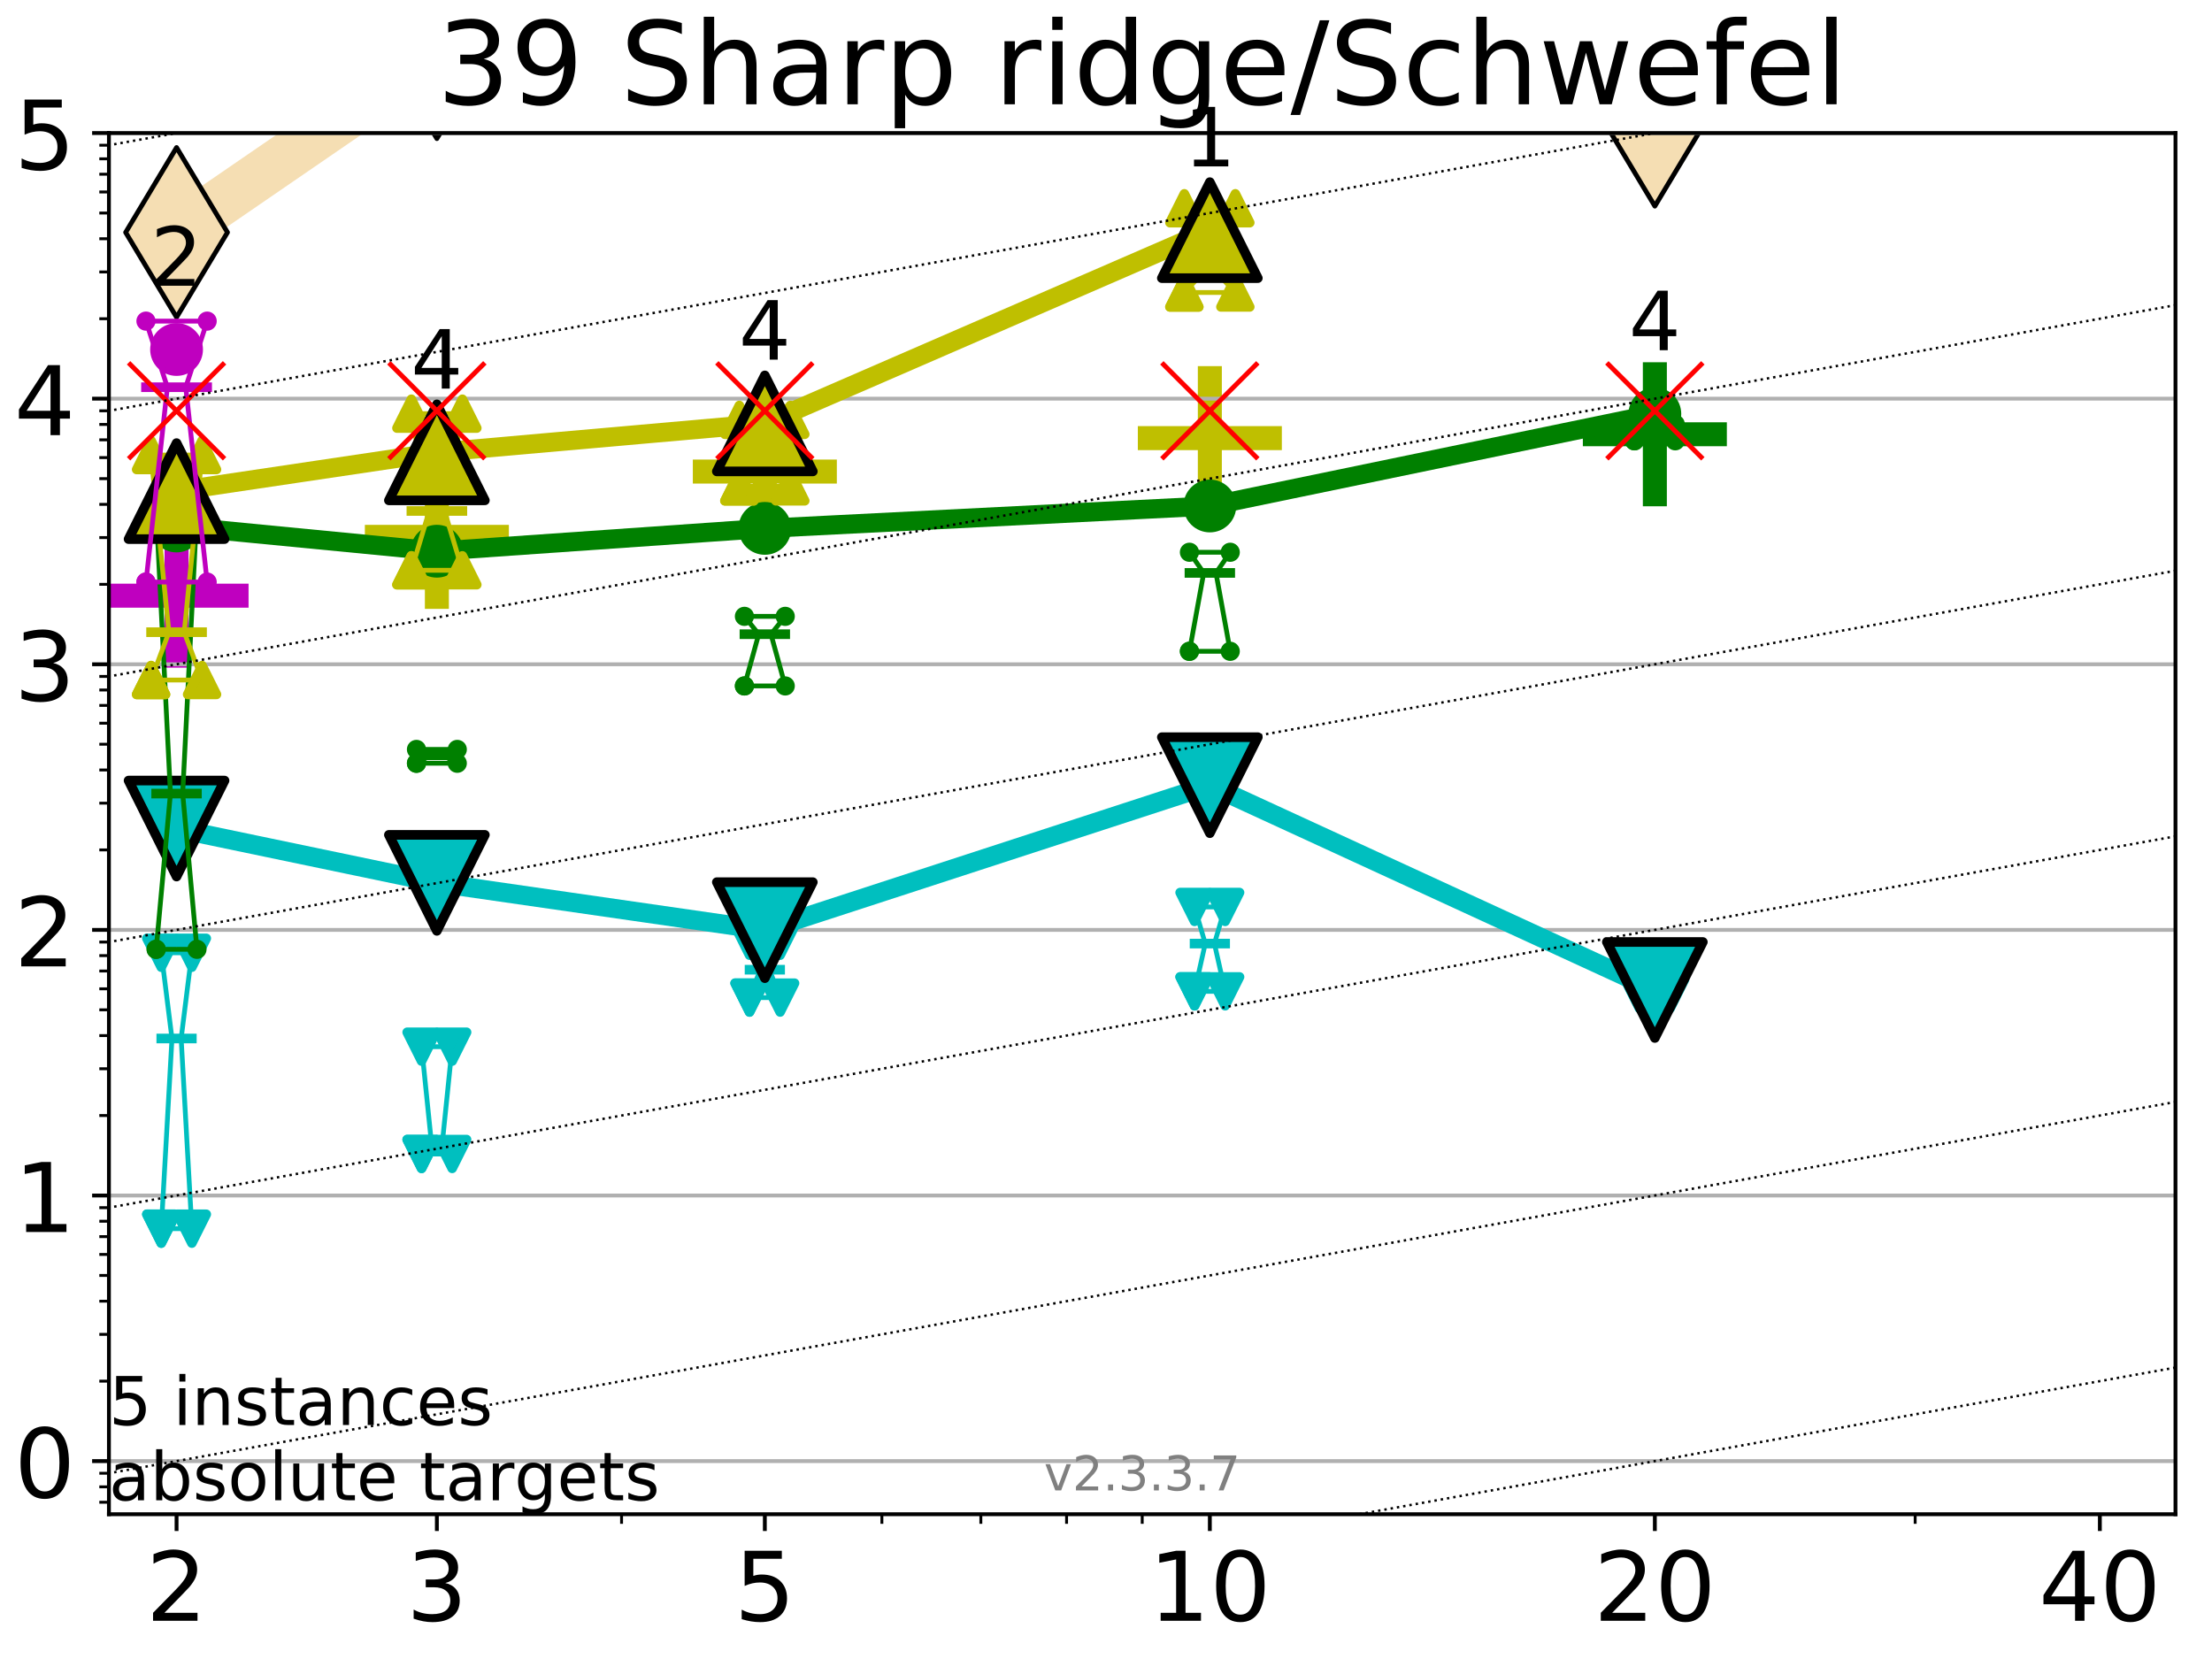 <?xml version="1.0" encoding="utf-8" standalone="no"?>
<!DOCTYPE svg PUBLIC "-//W3C//DTD SVG 1.1//EN"
  "http://www.w3.org/Graphics/SVG/1.1/DTD/svg11.dtd">
<!-- Created with matplotlib (https://matplotlib.org/) -->
<svg height="345.6pt" version="1.1" viewBox="0 0 460.8 345.6" width="460.8pt" xmlns="http://www.w3.org/2000/svg" xmlns:xlink="http://www.w3.org/1999/xlink">
 <defs>
  <style type="text/css">
*{stroke-linecap:butt;stroke-linejoin:round;}
  </style>
 </defs>
 <g id="figure_1">
  <g id="patch_1">
   <path d="M 0 345.6 
L 460.8 345.6 
L 460.8 0 
L 0 0 
z
" style="fill:#ffffff;"/>
  </g>
  <g id="axes_1">
   <g id="patch_2">
    <path d="M 22.69 315.44 
L 453.192 315.44 
L 453.192 27.72 
L 22.69 27.72 
z
" style="fill:#ffffff;"/>
   </g>
   <g id="line2d_1">
    <path clip-path="url(#pb88f973b5b)" d="M 36.781 48.412 
L 91.009 11.192 
L 139.806 -1 
M 279.78 -1 
L 344.736 25.262 
" style="fill:none;stroke:#f5deb3;stroke-linecap:square;stroke-width:10;"/>
    <defs>
     <path d="M 0 17.678 
L 10.607 0 
L 0 -17.678 
L -10.607 0 
z
" id="m9c619c81ce" style="stroke:#000000;stroke-linejoin:miter;"/>
    </defs>
    <g clip-path="url(#pb88f973b5b)">
     <use style="fill:#f5deb3;stroke:#000000;stroke-linejoin:miter;" x="36.781" xlink:href="#m9c619c81ce" y="48.412"/>
     <use style="fill:#f5deb3;stroke:#000000;stroke-linejoin:miter;" x="91.009" xlink:href="#m9c619c81ce" y="11.192"/>
     <use style="fill:#f5deb3;stroke:#000000;stroke-linejoin:miter;" x="139.806" xlink:href="#m9c619c81ce" y="-1"/>
     <use style="fill:#f5deb3;stroke:#000000;stroke-linejoin:miter;" x="279.78" xlink:href="#m9c619c81ce" y="-1"/>
     <use style="fill:#f5deb3;stroke:#000000;stroke-linejoin:miter;" x="344.736" xlink:href="#m9c619c81ce" y="25.262"/>
    </g>
   </g>
   <g id="line2d_2">
    <defs>
     <path d="M -15 0 
L 15 0 
M 0 15 
L 0 -15 
" id="mdb091f3c15" style="stroke:#bf00bf;stroke-width:5;"/>
    </defs>
    <g clip-path="url(#pb88f973b5b)">
     <use style="fill:#bf00bf;stroke:#bf00bf;stroke-width:5;" x="36.781" xlink:href="#mdb091f3c15" y="124.088"/>
    </g>
   </g>
   <g id="line2d_3">
    <defs>
     <path d="M -15 0 
L 15 0 
M 0 15 
L 0 -15 
" id="m1b4781d880" style="stroke:#bfbf00;stroke-width:5;"/>
    </defs>
    <g clip-path="url(#pb88f973b5b)">
     <use style="fill:#bfbf00;stroke:#bfbf00;stroke-width:5;" x="91.009" xlink:href="#m1b4781d880" y="111.834"/>
    </g>
   </g>
   <g id="line2d_4">
    <g clip-path="url(#pb88f973b5b)">
     <use style="fill:#bfbf00;stroke:#bfbf00;stroke-width:5;" x="159.329" xlink:href="#m1b4781d880" y="98.239"/>
    </g>
   </g>
   <g id="line2d_5">
    <g clip-path="url(#pb88f973b5b)">
     <use style="fill:#bfbf00;stroke:#bfbf00;stroke-width:5;" x="252.032" xlink:href="#m1b4781d880" y="91.273"/>
    </g>
   </g>
   <g id="line2d_6">
    <defs>
     <path d="M -15 0 
L 15 0 
M 0 15 
L 0 -15 
" id="ma4b3e8387f" style="stroke:#008000;stroke-width:5;"/>
    </defs>
    <g clip-path="url(#pb88f973b5b)">
     <use style="fill:#008000;stroke:#008000;stroke-width:5;" x="344.736" xlink:href="#ma4b3e8387f" y="90.464"/>
    </g>
   </g>
   <g id="matplotlib.axis_1">
    <g id="xtick_1">
     <g id="line2d_7">
      <defs>
       <path d="M 0 0 
L 0 3.5 
" id="mfcb155b3e6" style="stroke:#000000;stroke-width:0.8;"/>
      </defs>
      <g>
       <use style="stroke:#000000;stroke-width:0.8;" x="36.781" xlink:href="#mfcb155b3e6" y="315.44"/>
      </g>
     </g>
     <g id="text_1">
      <!-- 2 -->
      <defs>
       <path d="M 19.188 8.297 
L 53.609 8.297 
L 53.609 0 
L 7.328 0 
L 7.328 8.297 
Q 12.938 14.109 22.625 23.891 
Q 32.328 33.688 34.812 36.531 
Q 39.547 41.844 41.422 45.531 
Q 43.312 49.219 43.312 52.781 
Q 43.312 58.594 39.234 62.25 
Q 35.156 65.922 28.609 65.922 
Q 23.969 65.922 18.812 64.312 
Q 13.672 62.703 7.812 59.422 
L 7.812 69.391 
Q 13.766 71.781 18.938 73 
Q 24.125 74.219 28.422 74.219 
Q 39.75 74.219 46.484 68.547 
Q 53.219 62.891 53.219 53.422 
Q 53.219 48.922 51.531 44.891 
Q 49.859 40.875 45.406 35.406 
Q 44.188 33.984 37.641 27.219 
Q 31.109 20.453 19.188 8.297 
z
" id="DejaVuSans-50"/>
      </defs>
      <g transform="translate(30.419 337.637)scale(0.2 -0.2)">
       <use xlink:href="#DejaVuSans-50"/>
      </g>
     </g>
    </g>
    <g id="xtick_2">
     <g id="line2d_8">
      <g>
       <use style="stroke:#000000;stroke-width:0.8;" x="91.009" xlink:href="#mfcb155b3e6" y="315.44"/>
      </g>
     </g>
     <g id="text_2">
      <!-- 3 -->
      <defs>
       <path d="M 40.578 39.312 
Q 47.656 37.797 51.625 33 
Q 55.609 28.219 55.609 21.188 
Q 55.609 10.406 48.188 4.484 
Q 40.766 -1.422 27.094 -1.422 
Q 22.516 -1.422 17.656 -0.516 
Q 12.797 0.391 7.625 2.203 
L 7.625 11.719 
Q 11.719 9.328 16.594 8.109 
Q 21.484 6.891 26.812 6.891 
Q 36.078 6.891 40.938 10.547 
Q 45.797 14.203 45.797 21.188 
Q 45.797 27.641 41.281 31.266 
Q 36.766 34.906 28.719 34.906 
L 20.219 34.906 
L 20.219 43.016 
L 29.109 43.016 
Q 36.375 43.016 40.234 45.922 
Q 44.094 48.828 44.094 54.297 
Q 44.094 59.906 40.109 62.906 
Q 36.141 65.922 28.719 65.922 
Q 24.656 65.922 20.016 65.031 
Q 15.375 64.156 9.812 62.312 
L 9.812 71.094 
Q 15.438 72.656 20.344 73.438 
Q 25.25 74.219 29.594 74.219 
Q 40.828 74.219 47.359 69.109 
Q 53.906 64.016 53.906 55.328 
Q 53.906 49.266 50.438 45.094 
Q 46.969 40.922 40.578 39.312 
z
" id="DejaVuSans-51"/>
      </defs>
      <g transform="translate(84.647 337.637)scale(0.2 -0.2)">
       <use xlink:href="#DejaVuSans-51"/>
      </g>
     </g>
    </g>
    <g id="xtick_3">
     <g id="line2d_9">
      <g>
       <use style="stroke:#000000;stroke-width:0.8;" x="159.329" xlink:href="#mfcb155b3e6" y="315.44"/>
      </g>
     </g>
     <g id="text_3">
      <!-- 5 -->
      <defs>
       <path d="M 10.797 72.906 
L 49.516 72.906 
L 49.516 64.594 
L 19.828 64.594 
L 19.828 46.734 
Q 21.969 47.469 24.109 47.828 
Q 26.266 48.188 28.422 48.188 
Q 40.625 48.188 47.75 41.5 
Q 54.891 34.812 54.891 23.391 
Q 54.891 11.625 47.562 5.094 
Q 40.234 -1.422 26.906 -1.422 
Q 22.312 -1.422 17.547 -0.641 
Q 12.797 0.141 7.719 1.703 
L 7.719 11.625 
Q 12.109 9.234 16.797 8.062 
Q 21.484 6.891 26.703 6.891 
Q 35.156 6.891 40.078 11.328 
Q 45.016 15.766 45.016 23.391 
Q 45.016 31 40.078 35.438 
Q 35.156 39.891 26.703 39.891 
Q 22.75 39.891 18.812 39.016 
Q 14.891 38.141 10.797 36.281 
z
" id="DejaVuSans-53"/>
      </defs>
      <g transform="translate(152.966 337.637)scale(0.2 -0.2)">
       <use xlink:href="#DejaVuSans-53"/>
      </g>
     </g>
    </g>
    <g id="xtick_4">
     <g id="line2d_10">
      <g>
       <use style="stroke:#000000;stroke-width:0.8;" x="252.032" xlink:href="#mfcb155b3e6" y="315.44"/>
      </g>
     </g>
     <g id="text_4">
      <!-- 10 -->
      <defs>
       <path d="M 12.406 8.297 
L 28.516 8.297 
L 28.516 63.922 
L 10.984 60.406 
L 10.984 69.391 
L 28.422 72.906 
L 38.281 72.906 
L 38.281 8.297 
L 54.391 8.297 
L 54.391 0 
L 12.406 0 
z
" id="DejaVuSans-49"/>
       <path d="M 31.781 66.406 
Q 24.172 66.406 20.328 58.906 
Q 16.5 51.422 16.5 36.375 
Q 16.5 21.391 20.328 13.891 
Q 24.172 6.391 31.781 6.391 
Q 39.453 6.391 43.281 13.891 
Q 47.125 21.391 47.125 36.375 
Q 47.125 51.422 43.281 58.906 
Q 39.453 66.406 31.781 66.406 
z
M 31.781 74.219 
Q 44.047 74.219 50.516 64.516 
Q 56.984 54.828 56.984 36.375 
Q 56.984 17.969 50.516 8.266 
Q 44.047 -1.422 31.781 -1.422 
Q 19.531 -1.422 13.062 8.266 
Q 6.594 17.969 6.594 36.375 
Q 6.594 54.828 13.062 64.516 
Q 19.531 74.219 31.781 74.219 
z
" id="DejaVuSans-48"/>
      </defs>
      <g transform="translate(239.307 337.637)scale(0.2 -0.2)">
       <use xlink:href="#DejaVuSans-49"/>
       <use x="63.623" xlink:href="#DejaVuSans-48"/>
      </g>
     </g>
    </g>
    <g id="xtick_5">
     <g id="line2d_11">
      <g>
       <use style="stroke:#000000;stroke-width:0.8;" x="344.736" xlink:href="#mfcb155b3e6" y="315.44"/>
      </g>
     </g>
     <g id="text_5">
      <!-- 20 -->
      <g transform="translate(332.011 337.637)scale(0.2 -0.2)">
       <use xlink:href="#DejaVuSans-50"/>
       <use x="63.623" xlink:href="#DejaVuSans-48"/>
      </g>
     </g>
    </g>
    <g id="xtick_6">
     <g id="line2d_12">
      <g>
       <use style="stroke:#000000;stroke-width:0.8;" x="437.439" xlink:href="#mfcb155b3e6" y="315.44"/>
      </g>
     </g>
     <g id="text_6">
      <!-- 40 -->
      <defs>
       <path d="M 37.797 64.312 
L 12.891 25.391 
L 37.797 25.391 
z
M 35.203 72.906 
L 47.609 72.906 
L 47.609 25.391 
L 58.016 25.391 
L 58.016 17.188 
L 47.609 17.188 
L 47.609 0 
L 37.797 0 
L 37.797 17.188 
L 4.891 17.188 
L 4.891 26.703 
z
" id="DejaVuSans-52"/>
      </defs>
      <g transform="translate(424.714 337.637)scale(0.2 -0.2)">
       <use xlink:href="#DejaVuSans-52"/>
       <use x="63.623" xlink:href="#DejaVuSans-48"/>
      </g>
     </g>
    </g>
    <g id="xtick_7">
     <g id="line2d_13">
      <defs>
       <path d="M 0 0 
L 0 2 
" id="m7908b1dcbb" style="stroke:#000000;stroke-width:0.6;"/>
      </defs>
      <g>
       <use style="stroke:#000000;stroke-width:0.6;" x="129.485" xlink:href="#m7908b1dcbb" y="315.44"/>
      </g>
     </g>
    </g>
    <g id="xtick_8">
     <g id="line2d_14">
      <g>
       <use style="stroke:#000000;stroke-width:0.6;" x="183.713" xlink:href="#m7908b1dcbb" y="315.44"/>
      </g>
     </g>
    </g>
    <g id="xtick_9">
     <g id="line2d_15">
      <g>
       <use style="stroke:#000000;stroke-width:0.6;" x="204.329" xlink:href="#m7908b1dcbb" y="315.44"/>
      </g>
     </g>
    </g>
    <g id="xtick_10">
     <g id="line2d_16">
      <g>
       <use style="stroke:#000000;stroke-width:0.6;" x="222.188" xlink:href="#m7908b1dcbb" y="315.44"/>
      </g>
     </g>
    </g>
    <g id="xtick_11">
     <g id="line2d_17">
      <g>
       <use style="stroke:#000000;stroke-width:0.6;" x="237.941" xlink:href="#m7908b1dcbb" y="315.44"/>
      </g>
     </g>
    </g>
    <g id="xtick_12">
     <g id="line2d_18">
      <g>
       <use style="stroke:#000000;stroke-width:0.6;" x="398.964" xlink:href="#m7908b1dcbb" y="315.44"/>
      </g>
     </g>
    </g>
   </g>
   <g id="matplotlib.axis_2">
    <g id="ytick_1">
     <g id="line2d_19">
      <path clip-path="url(#pb88f973b5b)" d="M 22.69 304.374 
L 453.192 304.374 
" style="fill:none;stroke:#b0b0b0;stroke-linecap:square;stroke-width:0.8;"/>
     </g>
     <g id="line2d_20">
      <defs>
       <path d="M 0 0 
L -3.5 0 
" id="m0930982491" style="stroke:#000000;stroke-width:0.8;"/>
      </defs>
      <g>
       <use style="stroke:#000000;stroke-width:0.8;" x="22.69" xlink:href="#m0930982491" y="304.374"/>
      </g>
     </g>
     <g id="text_7">
      <!-- 0 -->
      <g transform="translate(2.965 311.972)scale(0.2 -0.2)">
       <use xlink:href="#DejaVuSans-48"/>
      </g>
     </g>
    </g>
    <g id="ytick_2">
     <g id="line2d_21">
      <path clip-path="url(#pb88f973b5b)" d="M 22.69 249.043 
L 453.192 249.043 
" style="fill:none;stroke:#b0b0b0;stroke-linecap:square;stroke-width:0.8;"/>
     </g>
     <g id="line2d_22">
      <g>
       <use style="stroke:#000000;stroke-width:0.8;" x="22.69" xlink:href="#m0930982491" y="249.043"/>
      </g>
     </g>
     <g id="text_8">
      <!-- 1 -->
      <g transform="translate(2.965 256.642)scale(0.2 -0.2)">
       <use xlink:href="#DejaVuSans-49"/>
      </g>
     </g>
    </g>
    <g id="ytick_3">
     <g id="line2d_23">
      <path clip-path="url(#pb88f973b5b)" d="M 22.69 193.712 
L 453.192 193.712 
" style="fill:none;stroke:#b0b0b0;stroke-linecap:square;stroke-width:0.8;"/>
     </g>
     <g id="line2d_24">
      <g>
       <use style="stroke:#000000;stroke-width:0.8;" x="22.69" xlink:href="#m0930982491" y="193.712"/>
      </g>
     </g>
     <g id="text_9">
      <!-- 2 -->
      <g transform="translate(2.965 201.311)scale(0.2 -0.2)">
       <use xlink:href="#DejaVuSans-50"/>
      </g>
     </g>
    </g>
    <g id="ytick_4">
     <g id="line2d_25">
      <path clip-path="url(#pb88f973b5b)" d="M 22.69 138.382 
L 453.192 138.382 
" style="fill:none;stroke:#b0b0b0;stroke-linecap:square;stroke-width:0.8;"/>
     </g>
     <g id="line2d_26">
      <g>
       <use style="stroke:#000000;stroke-width:0.8;" x="22.69" xlink:href="#m0930982491" y="138.382"/>
      </g>
     </g>
     <g id="text_10">
      <!-- 3 -->
      <g transform="translate(2.965 145.98)scale(0.2 -0.2)">
       <use xlink:href="#DejaVuSans-51"/>
      </g>
     </g>
    </g>
    <g id="ytick_5">
     <g id="line2d_27">
      <path clip-path="url(#pb88f973b5b)" d="M 22.69 83.051 
L 453.192 83.051 
" style="fill:none;stroke:#b0b0b0;stroke-linecap:square;stroke-width:0.8;"/>
     </g>
     <g id="line2d_28">
      <g>
       <use style="stroke:#000000;stroke-width:0.8;" x="22.69" xlink:href="#m0930982491" y="83.051"/>
      </g>
     </g>
     <g id="text_11">
      <!-- 4 -->
      <g transform="translate(2.965 90.649)scale(0.2 -0.2)">
       <use xlink:href="#DejaVuSans-52"/>
      </g>
     </g>
    </g>
    <g id="ytick_6">
     <g id="line2d_29">
      <path clip-path="url(#pb88f973b5b)" d="M 22.69 27.72 
L 453.192 27.72 
" style="fill:none;stroke:#b0b0b0;stroke-linecap:square;stroke-width:0.8;"/>
     </g>
     <g id="line2d_30">
      <g>
       <use style="stroke:#000000;stroke-width:0.8;" x="22.69" xlink:href="#m0930982491" y="27.72"/>
      </g>
     </g>
     <g id="text_12">
      <!-- 5 -->
      <g transform="translate(2.965 35.318)scale(0.2 -0.2)">
       <use xlink:href="#DejaVuSans-53"/>
      </g>
     </g>
    </g>
    <g id="ytick_7">
     <g id="line2d_31">
      <defs>
       <path d="M 0 0 
L -2 0 
" id="mb9bbc0b725" style="stroke:#000000;stroke-width:0.6;"/>
      </defs>
      <g>
       <use style="stroke:#000000;stroke-width:0.6;" x="22.69" xlink:href="#mb9bbc0b725" y="312.945"/>
      </g>
     </g>
    </g>
    <g id="ytick_8">
     <g id="line2d_32">
      <g>
       <use style="stroke:#000000;stroke-width:0.6;" x="22.69" xlink:href="#mb9bbc0b725" y="309.736"/>
      </g>
     </g>
    </g>
    <g id="ytick_9">
     <g id="line2d_33">
      <g>
       <use style="stroke:#000000;stroke-width:0.6;" x="22.69" xlink:href="#mb9bbc0b725" y="306.906"/>
      </g>
     </g>
    </g>
    <g id="ytick_10">
     <g id="line2d_34">
      <g>
       <use style="stroke:#000000;stroke-width:0.6;" x="22.69" xlink:href="#mb9bbc0b725" y="287.718"/>
      </g>
     </g>
    </g>
    <g id="ytick_11">
     <g id="line2d_35">
      <g>
       <use style="stroke:#000000;stroke-width:0.6;" x="22.69" xlink:href="#mb9bbc0b725" y="277.974"/>
      </g>
     </g>
    </g>
    <g id="ytick_12">
     <g id="line2d_36">
      <g>
       <use style="stroke:#000000;stroke-width:0.6;" x="22.69" xlink:href="#mb9bbc0b725" y="271.061"/>
      </g>
     </g>
    </g>
    <g id="ytick_13">
     <g id="line2d_37">
      <g>
       <use style="stroke:#000000;stroke-width:0.6;" x="22.69" xlink:href="#mb9bbc0b725" y="265.699"/>
      </g>
     </g>
    </g>
    <g id="ytick_14">
     <g id="line2d_38">
      <g>
       <use style="stroke:#000000;stroke-width:0.6;" x="22.69" xlink:href="#mb9bbc0b725" y="261.318"/>
      </g>
     </g>
    </g>
    <g id="ytick_15">
     <g id="line2d_39">
      <g>
       <use style="stroke:#000000;stroke-width:0.6;" x="22.69" xlink:href="#mb9bbc0b725" y="257.614"/>
      </g>
     </g>
    </g>
    <g id="ytick_16">
     <g id="line2d_40">
      <g>
       <use style="stroke:#000000;stroke-width:0.6;" x="22.69" xlink:href="#mb9bbc0b725" y="254.405"/>
      </g>
     </g>
    </g>
    <g id="ytick_17">
     <g id="line2d_41">
      <g>
       <use style="stroke:#000000;stroke-width:0.6;" x="22.69" xlink:href="#mb9bbc0b725" y="251.575"/>
      </g>
     </g>
    </g>
    <g id="ytick_18">
     <g id="line2d_42">
      <g>
       <use style="stroke:#000000;stroke-width:0.6;" x="22.69" xlink:href="#mb9bbc0b725" y="232.387"/>
      </g>
     </g>
    </g>
    <g id="ytick_19">
     <g id="line2d_43">
      <g>
       <use style="stroke:#000000;stroke-width:0.6;" x="22.69" xlink:href="#mb9bbc0b725" y="222.644"/>
      </g>
     </g>
    </g>
    <g id="ytick_20">
     <g id="line2d_44">
      <g>
       <use style="stroke:#000000;stroke-width:0.6;" x="22.69" xlink:href="#mb9bbc0b725" y="215.731"/>
      </g>
     </g>
    </g>
    <g id="ytick_21">
     <g id="line2d_45">
      <g>
       <use style="stroke:#000000;stroke-width:0.6;" x="22.69" xlink:href="#mb9bbc0b725" y="210.369"/>
      </g>
     </g>
    </g>
    <g id="ytick_22">
     <g id="line2d_46">
      <g>
       <use style="stroke:#000000;stroke-width:0.6;" x="22.69" xlink:href="#mb9bbc0b725" y="205.987"/>
      </g>
     </g>
    </g>
    <g id="ytick_23">
     <g id="line2d_47">
      <g>
       <use style="stroke:#000000;stroke-width:0.6;" x="22.69" xlink:href="#mb9bbc0b725" y="202.283"/>
      </g>
     </g>
    </g>
    <g id="ytick_24">
     <g id="line2d_48">
      <g>
       <use style="stroke:#000000;stroke-width:0.6;" x="22.69" xlink:href="#mb9bbc0b725" y="199.074"/>
      </g>
     </g>
    </g>
    <g id="ytick_25">
     <g id="line2d_49">
      <g>
       <use style="stroke:#000000;stroke-width:0.6;" x="22.69" xlink:href="#mb9bbc0b725" y="196.244"/>
      </g>
     </g>
    </g>
    <g id="ytick_26">
     <g id="line2d_50">
      <g>
       <use style="stroke:#000000;stroke-width:0.6;" x="22.69" xlink:href="#mb9bbc0b725" y="177.056"/>
      </g>
     </g>
    </g>
    <g id="ytick_27">
     <g id="line2d_51">
      <g>
       <use style="stroke:#000000;stroke-width:0.6;" x="22.69" xlink:href="#mb9bbc0b725" y="167.313"/>
      </g>
     </g>
    </g>
    <g id="ytick_28">
     <g id="line2d_52">
      <g>
       <use style="stroke:#000000;stroke-width:0.6;" x="22.69" xlink:href="#mb9bbc0b725" y="160.4"/>
      </g>
     </g>
    </g>
    <g id="ytick_29">
     <g id="line2d_53">
      <g>
       <use style="stroke:#000000;stroke-width:0.6;" x="22.69" xlink:href="#mb9bbc0b725" y="155.038"/>
      </g>
     </g>
    </g>
    <g id="ytick_30">
     <g id="line2d_54">
      <g>
       <use style="stroke:#000000;stroke-width:0.6;" x="22.69" xlink:href="#mb9bbc0b725" y="150.657"/>
      </g>
     </g>
    </g>
    <g id="ytick_31">
     <g id="line2d_55">
      <g>
       <use style="stroke:#000000;stroke-width:0.6;" x="22.69" xlink:href="#mb9bbc0b725" y="146.952"/>
      </g>
     </g>
    </g>
    <g id="ytick_32">
     <g id="line2d_56">
      <g>
       <use style="stroke:#000000;stroke-width:0.6;" x="22.69" xlink:href="#mb9bbc0b725" y="143.744"/>
      </g>
     </g>
    </g>
    <g id="ytick_33">
     <g id="line2d_57">
      <g>
       <use style="stroke:#000000;stroke-width:0.6;" x="22.69" xlink:href="#mb9bbc0b725" y="140.913"/>
      </g>
     </g>
    </g>
    <g id="ytick_34">
     <g id="line2d_58">
      <g>
       <use style="stroke:#000000;stroke-width:0.6;" x="22.69" xlink:href="#mb9bbc0b725" y="121.725"/>
      </g>
     </g>
    </g>
    <g id="ytick_35">
     <g id="line2d_59">
      <g>
       <use style="stroke:#000000;stroke-width:0.6;" x="22.69" xlink:href="#mb9bbc0b725" y="111.982"/>
      </g>
     </g>
    </g>
    <g id="ytick_36">
     <g id="line2d_60">
      <g>
       <use style="stroke:#000000;stroke-width:0.6;" x="22.69" xlink:href="#mb9bbc0b725" y="105.069"/>
      </g>
     </g>
    </g>
    <g id="ytick_37">
     <g id="line2d_61">
      <g>
       <use style="stroke:#000000;stroke-width:0.6;" x="22.69" xlink:href="#mb9bbc0b725" y="99.707"/>
      </g>
     </g>
    </g>
    <g id="ytick_38">
     <g id="line2d_62">
      <g>
       <use style="stroke:#000000;stroke-width:0.6;" x="22.69" xlink:href="#mb9bbc0b725" y="95.326"/>
      </g>
     </g>
    </g>
    <g id="ytick_39">
     <g id="line2d_63">
      <g>
       <use style="stroke:#000000;stroke-width:0.6;" x="22.69" xlink:href="#mb9bbc0b725" y="91.622"/>
      </g>
     </g>
    </g>
    <g id="ytick_40">
     <g id="line2d_64">
      <g>
       <use style="stroke:#000000;stroke-width:0.6;" x="22.69" xlink:href="#mb9bbc0b725" y="88.413"/>
      </g>
     </g>
    </g>
    <g id="ytick_41">
     <g id="line2d_65">
      <g>
       <use style="stroke:#000000;stroke-width:0.6;" x="22.69" xlink:href="#mb9bbc0b725" y="85.583"/>
      </g>
     </g>
    </g>
    <g id="ytick_42">
     <g id="line2d_66">
      <g>
       <use style="stroke:#000000;stroke-width:0.6;" x="22.69" xlink:href="#mb9bbc0b725" y="66.395"/>
      </g>
     </g>
    </g>
    <g id="ytick_43">
     <g id="line2d_67">
      <g>
       <use style="stroke:#000000;stroke-width:0.6;" x="22.69" xlink:href="#mb9bbc0b725" y="56.651"/>
      </g>
     </g>
    </g>
    <g id="ytick_44">
     <g id="line2d_68">
      <g>
       <use style="stroke:#000000;stroke-width:0.6;" x="22.69" xlink:href="#mb9bbc0b725" y="49.738"/>
      </g>
     </g>
    </g>
    <g id="ytick_45">
     <g id="line2d_69">
      <g>
       <use style="stroke:#000000;stroke-width:0.6;" x="22.69" xlink:href="#mb9bbc0b725" y="44.376"/>
      </g>
     </g>
    </g>
    <g id="ytick_46">
     <g id="line2d_70">
      <g>
       <use style="stroke:#000000;stroke-width:0.6;" x="22.69" xlink:href="#mb9bbc0b725" y="39.995"/>
      </g>
     </g>
    </g>
    <g id="ytick_47">
     <g id="line2d_71">
      <g>
       <use style="stroke:#000000;stroke-width:0.6;" x="22.69" xlink:href="#mb9bbc0b725" y="36.291"/>
      </g>
     </g>
    </g>
    <g id="ytick_48">
     <g id="line2d_72">
      <g>
       <use style="stroke:#000000;stroke-width:0.6;" x="22.69" xlink:href="#mb9bbc0b725" y="33.082"/>
      </g>
     </g>
    </g>
    <g id="ytick_49">
     <g id="line2d_73">
      <g>
       <use style="stroke:#000000;stroke-width:0.6;" x="22.69" xlink:href="#mb9bbc0b725" y="30.252"/>
      </g>
     </g>
    </g>
   </g>
   <g id="line2d_74">
    <path clip-path="url(#pb88f973b5b)" d="M 33.594 255.956 
L 35.825 216.339 
L 33.594 198.481 
L 39.968 198.481 
L 37.737 216.339 
L 39.968 255.956 
L 33.594 255.956 
" style="fill:none;stroke:#00bfbf;stroke-linecap:square;"/>
   </g>
   <g id="line2d_75">
    <path clip-path="url(#pb88f973b5b)" d="M 33.594 255.956 
L 39.968 255.956 
L 39.968 198.481 
L 33.594 198.481 
L 33.594 255.956 
" style="fill:none;"/>
    <defs>
     <path d="M -0 3 
L 3 -3 
L -3 -3 
z
" id="md3c6fc4971" style="stroke:#00bfbf;stroke-linejoin:miter;stroke-width:2;"/>
    </defs>
    <g clip-path="url(#pb88f973b5b)">
     <use style="fill:#00bfbf;stroke:#00bfbf;stroke-linejoin:miter;stroke-width:2;" x="33.594" xlink:href="#md3c6fc4971" y="255.956"/>
     <use style="fill:#00bfbf;stroke:#00bfbf;stroke-linejoin:miter;stroke-width:2;" x="39.968" xlink:href="#md3c6fc4971" y="255.956"/>
     <use style="fill:#00bfbf;stroke:#00bfbf;stroke-linejoin:miter;stroke-width:2;" x="39.968" xlink:href="#md3c6fc4971" y="198.481"/>
     <use style="fill:#00bfbf;stroke:#00bfbf;stroke-linejoin:miter;stroke-width:2;" x="33.594" xlink:href="#md3c6fc4971" y="198.481"/>
     <use style="fill:#00bfbf;stroke:#00bfbf;stroke-linejoin:miter;stroke-width:2;" x="33.594" xlink:href="#md3c6fc4971" y="255.956"/>
    </g>
   </g>
   <g id="line2d_76">
    <path clip-path="url(#pb88f973b5b)" d="M 33.594 216.339 
L 39.968 216.339 
" style="fill:none;stroke:#00bfbf;stroke-linecap:square;stroke-width:2;"/>
   </g>
   <g id="line2d_77">
    <path clip-path="url(#pb88f973b5b)" d="M 87.823 240.392 
L 90.053 239.84 
L 87.823 218.041 
L 94.196 218.041 
L 91.965 239.84 
L 94.196 240.392 
L 87.823 240.392 
" style="fill:none;stroke:#00bfbf;stroke-linecap:square;"/>
   </g>
   <g id="line2d_78">
    <path clip-path="url(#pb88f973b5b)" d="M 87.823 240.392 
L 94.196 240.392 
L 94.196 218.041 
L 87.823 218.041 
L 87.823 240.392 
" style="fill:none;"/>
    <g clip-path="url(#pb88f973b5b)">
     <use style="fill:#00bfbf;stroke:#00bfbf;stroke-linejoin:miter;stroke-width:2;" x="87.823" xlink:href="#md3c6fc4971" y="240.392"/>
     <use style="fill:#00bfbf;stroke:#00bfbf;stroke-linejoin:miter;stroke-width:2;" x="94.196" xlink:href="#md3c6fc4971" y="240.392"/>
     <use style="fill:#00bfbf;stroke:#00bfbf;stroke-linejoin:miter;stroke-width:2;" x="94.196" xlink:href="#md3c6fc4971" y="218.041"/>
     <use style="fill:#00bfbf;stroke:#00bfbf;stroke-linejoin:miter;stroke-width:2;" x="87.823" xlink:href="#md3c6fc4971" y="218.041"/>
     <use style="fill:#00bfbf;stroke:#00bfbf;stroke-linejoin:miter;stroke-width:2;" x="87.823" xlink:href="#md3c6fc4971" y="240.392"/>
    </g>
   </g>
   <g id="line2d_79">
    <path clip-path="url(#pb88f973b5b)" d="M 87.823 239.84 
L 94.196 239.84 
" style="fill:none;stroke:#00bfbf;stroke-linecap:square;stroke-width:2;"/>
   </g>
   <g id="line2d_80">
    <path clip-path="url(#pb88f973b5b)" d="M 156.142 207.818 
L 158.373 202.01 
L 156.142 195.979 
L 162.515 195.979 
L 160.285 202.01 
L 162.515 207.818 
L 156.142 207.818 
" style="fill:none;stroke:#00bfbf;stroke-linecap:square;"/>
   </g>
   <g id="line2d_81">
    <path clip-path="url(#pb88f973b5b)" d="M 156.142 207.818 
L 162.515 207.818 
L 162.515 195.979 
L 156.142 195.979 
L 156.142 207.818 
" style="fill:none;"/>
    <g clip-path="url(#pb88f973b5b)">
     <use style="fill:#00bfbf;stroke:#00bfbf;stroke-linejoin:miter;stroke-width:2;" x="156.142" xlink:href="#md3c6fc4971" y="207.818"/>
     <use style="fill:#00bfbf;stroke:#00bfbf;stroke-linejoin:miter;stroke-width:2;" x="162.515" xlink:href="#md3c6fc4971" y="207.818"/>
     <use style="fill:#00bfbf;stroke:#00bfbf;stroke-linejoin:miter;stroke-width:2;" x="162.515" xlink:href="#md3c6fc4971" y="195.979"/>
     <use style="fill:#00bfbf;stroke:#00bfbf;stroke-linejoin:miter;stroke-width:2;" x="156.142" xlink:href="#md3c6fc4971" y="195.979"/>
     <use style="fill:#00bfbf;stroke:#00bfbf;stroke-linejoin:miter;stroke-width:2;" x="156.142" xlink:href="#md3c6fc4971" y="207.818"/>
    </g>
   </g>
   <g id="line2d_82">
    <path clip-path="url(#pb88f973b5b)" d="M 156.142 202.01 
L 162.515 202.01 
" style="fill:none;stroke:#00bfbf;stroke-linecap:square;stroke-width:2;"/>
   </g>
   <g id="line2d_83">
    <path clip-path="url(#pb88f973b5b)" d="M 248.845 206.514 
L 251.076 196.567 
L 248.845 188.934 
L 255.219 188.934 
L 252.988 196.567 
L 255.219 206.514 
L 248.845 206.514 
" style="fill:none;stroke:#00bfbf;stroke-linecap:square;"/>
   </g>
   <g id="line2d_84">
    <path clip-path="url(#pb88f973b5b)" d="M 248.845 206.514 
L 255.219 206.514 
L 255.219 188.934 
L 248.845 188.934 
L 248.845 206.514 
" style="fill:none;"/>
    <g clip-path="url(#pb88f973b5b)">
     <use style="fill:#00bfbf;stroke:#00bfbf;stroke-linejoin:miter;stroke-width:2;" x="248.845" xlink:href="#md3c6fc4971" y="206.514"/>
     <use style="fill:#00bfbf;stroke:#00bfbf;stroke-linejoin:miter;stroke-width:2;" x="255.219" xlink:href="#md3c6fc4971" y="206.514"/>
     <use style="fill:#00bfbf;stroke:#00bfbf;stroke-linejoin:miter;stroke-width:2;" x="255.219" xlink:href="#md3c6fc4971" y="188.934"/>
     <use style="fill:#00bfbf;stroke:#00bfbf;stroke-linejoin:miter;stroke-width:2;" x="248.845" xlink:href="#md3c6fc4971" y="188.934"/>
     <use style="fill:#00bfbf;stroke:#00bfbf;stroke-linejoin:miter;stroke-width:2;" x="248.845" xlink:href="#md3c6fc4971" y="206.514"/>
    </g>
   </g>
   <g id="line2d_85">
    <path clip-path="url(#pb88f973b5b)" d="M 248.845 196.567 
L 255.219 196.567 
" style="fill:none;stroke:#00bfbf;stroke-linecap:square;stroke-width:2;"/>
   </g>
   <g id="line2d_86">
    <path clip-path="url(#pb88f973b5b)" d="M 341.549 207.052 
L 343.78 206.781 
L 341.549 204.834 
L 347.923 204.834 
L 345.692 206.781 
L 347.923 207.052 
L 341.549 207.052 
" style="fill:none;stroke:#00bfbf;stroke-linecap:square;"/>
   </g>
   <g id="line2d_87">
    <path clip-path="url(#pb88f973b5b)" d="M 341.549 207.052 
L 347.923 207.052 
L 347.923 204.834 
L 341.549 204.834 
L 341.549 207.052 
" style="fill:none;"/>
    <g clip-path="url(#pb88f973b5b)">
     <use style="fill:#00bfbf;stroke:#00bfbf;stroke-linejoin:miter;stroke-width:2;" x="341.549" xlink:href="#md3c6fc4971" y="207.052"/>
     <use style="fill:#00bfbf;stroke:#00bfbf;stroke-linejoin:miter;stroke-width:2;" x="347.923" xlink:href="#md3c6fc4971" y="207.052"/>
     <use style="fill:#00bfbf;stroke:#00bfbf;stroke-linejoin:miter;stroke-width:2;" x="347.923" xlink:href="#md3c6fc4971" y="204.834"/>
     <use style="fill:#00bfbf;stroke:#00bfbf;stroke-linejoin:miter;stroke-width:2;" x="341.549" xlink:href="#md3c6fc4971" y="204.834"/>
     <use style="fill:#00bfbf;stroke:#00bfbf;stroke-linejoin:miter;stroke-width:2;" x="341.549" xlink:href="#md3c6fc4971" y="207.052"/>
    </g>
   </g>
   <g id="line2d_88">
    <path clip-path="url(#pb88f973b5b)" d="M 341.549 206.781 
L 347.923 206.781 
" style="fill:none;stroke:#00bfbf;stroke-linecap:square;stroke-width:2;"/>
   </g>
   <g id="line2d_89">
    <path clip-path="url(#pb88f973b5b)" d="M 36.781 172.605 
L 91.009 183.916 
" style="fill:none;stroke:#00bfbf;stroke-linecap:square;stroke-width:4;"/>
   </g>
   <g id="line2d_90">
    <path clip-path="url(#pb88f973b5b)" d="M 91.009 183.916 
L 159.329 193.77 
" style="fill:none;stroke:#00bfbf;stroke-linecap:square;stroke-width:4;"/>
   </g>
   <g id="line2d_91">
    <path clip-path="url(#pb88f973b5b)" d="M 159.329 193.77 
L 252.032 163.569 
" style="fill:none;stroke:#00bfbf;stroke-linecap:square;stroke-width:4;"/>
   </g>
   <g id="line2d_92">
    <path clip-path="url(#pb88f973b5b)" d="M 252.032 163.569 
L 344.736 206.233 
" style="fill:none;stroke:#00bfbf;stroke-linecap:square;stroke-width:4;"/>
   </g>
   <g id="line2d_93">
    <path clip-path="url(#pb88f973b5b)" d="M 36.781 172.605 
L 91.009 183.916 
L 159.329 193.77 
L 252.032 163.569 
L 344.736 206.233 
" style="fill:none;"/>
    <defs>
     <path d="M -0 10 
L 10 -10 
L -10 -10 
z
" id="m3f011c2bae" style="stroke:#000000;stroke-linejoin:miter;stroke-width:2;"/>
    </defs>
    <g clip-path="url(#pb88f973b5b)">
     <use style="fill:#00bfbf;stroke:#000000;stroke-linejoin:miter;stroke-width:2;" x="36.781" xlink:href="#m3f011c2bae" y="172.605"/>
     <use style="fill:#00bfbf;stroke:#000000;stroke-linejoin:miter;stroke-width:2;" x="91.009" xlink:href="#m3f011c2bae" y="183.916"/>
     <use style="fill:#00bfbf;stroke:#000000;stroke-linejoin:miter;stroke-width:2;" x="159.329" xlink:href="#m3f011c2bae" y="193.77"/>
     <use style="fill:#00bfbf;stroke:#000000;stroke-linejoin:miter;stroke-width:2;" x="252.032" xlink:href="#m3f011c2bae" y="163.569"/>
     <use style="fill:#00bfbf;stroke:#000000;stroke-linejoin:miter;stroke-width:2;" x="344.736" xlink:href="#m3f011c2bae" y="206.233"/>
    </g>
   </g>
   <g id="line2d_94">
    <path clip-path="url(#pb88f973b5b)" d="M 32.532 197.759 
L 35.507 165.316 
L 32.532 106.128 
L 41.03 106.128 
L 38.056 165.316 
L 41.03 197.759 
L 32.532 197.759 
" style="fill:none;stroke:#008000;stroke-linecap:square;"/>
   </g>
   <g id="line2d_95">
    <path clip-path="url(#pb88f973b5b)" d="M 32.532 197.759 
L 41.03 197.759 
L 41.03 106.128 
L 32.532 106.128 
L 32.532 197.759 
" style="fill:none;"/>
    <defs>
     <path d="M 0 1.5 
C 0.398 1.5 0.779 1.342 1.061 1.061 
C 1.342 0.779 1.5 0.398 1.5 0 
C 1.5 -0.398 1.342 -0.779 1.061 -1.061 
C 0.779 -1.342 0.398 -1.5 0 -1.5 
C -0.398 -1.5 -0.779 -1.342 -1.061 -1.061 
C -1.342 -0.779 -1.5 -0.398 -1.5 0 
C -1.5 0.398 -1.342 0.779 -1.061 1.061 
C -0.779 1.342 -0.398 1.5 0 1.5 
z
" id="m2eadcb9322" style="stroke:#008000;"/>
    </defs>
    <g clip-path="url(#pb88f973b5b)">
     <use style="fill:#008000;stroke:#008000;" x="32.532" xlink:href="#m2eadcb9322" y="197.759"/>
     <use style="fill:#008000;stroke:#008000;" x="41.03" xlink:href="#m2eadcb9322" y="197.759"/>
     <use style="fill:#008000;stroke:#008000;" x="41.03" xlink:href="#m2eadcb9322" y="106.128"/>
     <use style="fill:#008000;stroke:#008000;" x="32.532" xlink:href="#m2eadcb9322" y="106.128"/>
     <use style="fill:#008000;stroke:#008000;" x="32.532" xlink:href="#m2eadcb9322" y="197.759"/>
    </g>
   </g>
   <g id="line2d_96">
    <path clip-path="url(#pb88f973b5b)" d="M 32.532 165.316 
L 41.03 165.316 
" style="fill:none;stroke:#008000;stroke-linecap:square;stroke-width:2;"/>
   </g>
   <g id="line2d_97">
    <path clip-path="url(#pb88f973b5b)" d="M 86.76 159 
L 89.735 157.339 
L 86.76 156.119 
L 95.258 156.119 
L 92.284 157.339 
L 95.258 159 
L 86.76 159 
" style="fill:none;stroke:#008000;stroke-linecap:square;"/>
   </g>
   <g id="line2d_98">
    <path clip-path="url(#pb88f973b5b)" d="M 86.76 159 
L 95.258 159 
L 95.258 156.119 
L 86.76 156.119 
L 86.76 159 
" style="fill:none;"/>
    <g clip-path="url(#pb88f973b5b)">
     <use style="fill:#008000;stroke:#008000;" x="86.76" xlink:href="#m2eadcb9322" y="159"/>
     <use style="fill:#008000;stroke:#008000;" x="95.258" xlink:href="#m2eadcb9322" y="159"/>
     <use style="fill:#008000;stroke:#008000;" x="95.258" xlink:href="#m2eadcb9322" y="156.119"/>
     <use style="fill:#008000;stroke:#008000;" x="86.76" xlink:href="#m2eadcb9322" y="156.119"/>
     <use style="fill:#008000;stroke:#008000;" x="86.76" xlink:href="#m2eadcb9322" y="159"/>
    </g>
   </g>
   <g id="line2d_99">
    <path clip-path="url(#pb88f973b5b)" d="M 86.76 157.339 
L 95.258 157.339 
" style="fill:none;stroke:#008000;stroke-linecap:square;stroke-width:2;"/>
   </g>
   <g id="line2d_100">
    <path clip-path="url(#pb88f973b5b)" d="M 155.08 142.894 
L 158.054 132.114 
L 155.08 128.396 
L 163.578 128.396 
L 160.603 132.114 
L 163.578 142.894 
L 155.08 142.894 
" style="fill:none;stroke:#008000;stroke-linecap:square;"/>
   </g>
   <g id="line2d_101">
    <path clip-path="url(#pb88f973b5b)" d="M 155.08 142.894 
L 163.578 142.894 
L 163.578 128.396 
L 155.08 128.396 
L 155.08 142.894 
" style="fill:none;"/>
    <g clip-path="url(#pb88f973b5b)">
     <use style="fill:#008000;stroke:#008000;" x="155.08" xlink:href="#m2eadcb9322" y="142.894"/>
     <use style="fill:#008000;stroke:#008000;" x="163.578" xlink:href="#m2eadcb9322" y="142.894"/>
     <use style="fill:#008000;stroke:#008000;" x="163.578" xlink:href="#m2eadcb9322" y="128.396"/>
     <use style="fill:#008000;stroke:#008000;" x="155.08" xlink:href="#m2eadcb9322" y="128.396"/>
     <use style="fill:#008000;stroke:#008000;" x="155.08" xlink:href="#m2eadcb9322" y="142.894"/>
    </g>
   </g>
   <g id="line2d_102">
    <path clip-path="url(#pb88f973b5b)" d="M 155.08 132.114 
L 163.578 132.114 
" style="fill:none;stroke:#008000;stroke-linecap:square;stroke-width:2;"/>
   </g>
   <g id="line2d_103">
    <path clip-path="url(#pb88f973b5b)" d="M 247.783 135.678 
L 250.758 119.345 
L 247.783 115.047 
L 256.281 115.047 
L 253.307 119.345 
L 256.281 135.678 
L 247.783 135.678 
" style="fill:none;stroke:#008000;stroke-linecap:square;"/>
   </g>
   <g id="line2d_104">
    <path clip-path="url(#pb88f973b5b)" d="M 247.783 135.678 
L 256.281 135.678 
L 256.281 115.047 
L 247.783 115.047 
L 247.783 135.678 
" style="fill:none;"/>
    <g clip-path="url(#pb88f973b5b)">
     <use style="fill:#008000;stroke:#008000;" x="247.783" xlink:href="#m2eadcb9322" y="135.678"/>
     <use style="fill:#008000;stroke:#008000;" x="256.281" xlink:href="#m2eadcb9322" y="135.678"/>
     <use style="fill:#008000;stroke:#008000;" x="256.281" xlink:href="#m2eadcb9322" y="115.047"/>
     <use style="fill:#008000;stroke:#008000;" x="247.783" xlink:href="#m2eadcb9322" y="115.047"/>
     <use style="fill:#008000;stroke:#008000;" x="247.783" xlink:href="#m2eadcb9322" y="135.678"/>
    </g>
   </g>
   <g id="line2d_105">
    <path clip-path="url(#pb88f973b5b)" d="M 247.783 119.345 
L 256.281 119.345 
" style="fill:none;stroke:#008000;stroke-linecap:square;stroke-width:2;"/>
   </g>
   <g id="line2d_106">
    <path clip-path="url(#pb88f973b5b)" d="M 340.487 91.828 
L 343.461 89.173 
L 340.487 88.371 
L 348.985 88.371 
L 346.01 89.173 
L 348.985 91.828 
L 340.487 91.828 
" style="fill:none;stroke:#008000;stroke-linecap:square;"/>
   </g>
   <g id="line2d_107">
    <path clip-path="url(#pb88f973b5b)" d="M 340.487 91.828 
L 348.985 91.828 
L 348.985 88.371 
L 340.487 88.371 
L 340.487 91.828 
" style="fill:none;"/>
    <g clip-path="url(#pb88f973b5b)">
     <use style="fill:#008000;stroke:#008000;" x="340.487" xlink:href="#m2eadcb9322" y="91.828"/>
     <use style="fill:#008000;stroke:#008000;" x="348.985" xlink:href="#m2eadcb9322" y="91.828"/>
     <use style="fill:#008000;stroke:#008000;" x="348.985" xlink:href="#m2eadcb9322" y="88.371"/>
     <use style="fill:#008000;stroke:#008000;" x="340.487" xlink:href="#m2eadcb9322" y="88.371"/>
     <use style="fill:#008000;stroke:#008000;" x="340.487" xlink:href="#m2eadcb9322" y="91.828"/>
    </g>
   </g>
   <g id="line2d_108">
    <path clip-path="url(#pb88f973b5b)" d="M 340.487 89.173 
L 348.985 89.173 
" style="fill:none;stroke:#008000;stroke-linecap:square;stroke-width:2;"/>
   </g>
   <g id="line2d_109">
    <path clip-path="url(#pb88f973b5b)" d="M 36.781 109.575 
L 91.009 114.828 
" style="fill:none;stroke:#008000;stroke-linecap:square;stroke-width:4;"/>
   </g>
   <g id="line2d_110">
    <path clip-path="url(#pb88f973b5b)" d="M 91.009 114.828 
L 159.329 110.072 
" style="fill:none;stroke:#008000;stroke-linecap:square;stroke-width:4;"/>
   </g>
   <g id="line2d_111">
    <path clip-path="url(#pb88f973b5b)" d="M 159.329 110.072 
L 252.032 105.405 
" style="fill:none;stroke:#008000;stroke-linecap:square;stroke-width:4;"/>
   </g>
   <g id="line2d_112">
    <path clip-path="url(#pb88f973b5b)" d="M 252.032 105.405 
L 344.736 86.227 
" style="fill:none;stroke:#008000;stroke-linecap:square;stroke-width:4;"/>
   </g>
   <g id="line2d_113">
    <path clip-path="url(#pb88f973b5b)" d="M 36.781 109.575 
L 91.009 114.828 
L 159.329 110.072 
L 252.032 105.405 
L 344.736 86.227 
" style="fill:none;"/>
    <defs>
     <path d="M 0 5 
C 1.326 5 2.598 4.473 3.536 3.536 
C 4.473 2.598 5 1.326 5 0 
C 5 -1.326 4.473 -2.598 3.536 -3.536 
C 2.598 -4.473 1.326 -5 0 -5 
C -1.326 -5 -2.598 -4.473 -3.536 -3.536 
C -4.473 -2.598 -5 -1.326 -5 0 
C -5 1.326 -4.473 2.598 -3.536 3.536 
C -2.598 4.473 -1.326 5 0 5 
z
" id="m0a5df11bf2" style="stroke:#008000;"/>
    </defs>
    <g clip-path="url(#pb88f973b5b)">
     <use style="fill:#008000;stroke:#008000;" x="36.781" xlink:href="#m0a5df11bf2" y="109.575"/>
     <use style="fill:#008000;stroke:#008000;" x="91.009" xlink:href="#m0a5df11bf2" y="114.828"/>
     <use style="fill:#008000;stroke:#008000;" x="159.329" xlink:href="#m0a5df11bf2" y="110.072"/>
     <use style="fill:#008000;stroke:#008000;" x="252.032" xlink:href="#m0a5df11bf2" y="105.405"/>
     <use style="fill:#008000;stroke:#008000;" x="344.736" xlink:href="#m0a5df11bf2" y="86.227"/>
    </g>
   </g>
   <g id="line2d_114">
    <path clip-path="url(#pb88f973b5b)" d="M 31.47 141.659 
L 35.188 131.701 
L 31.47 94.801 
L 42.093 94.801 
L 38.375 131.701 
L 42.093 141.659 
L 31.47 141.659 
" style="fill:none;stroke:#bfbf00;stroke-linecap:square;"/>
   </g>
   <g id="line2d_115">
    <path clip-path="url(#pb88f973b5b)" d="M 31.47 141.659 
L 42.093 141.659 
L 42.093 94.801 
L 31.47 94.801 
L 31.47 141.659 
" style="fill:none;"/>
    <defs>
     <path d="M 0 -3 
L -3 3 
L 3 3 
z
" id="m9137e94aeb" style="stroke:#bfbf00;stroke-linejoin:miter;stroke-width:2;"/>
    </defs>
    <g clip-path="url(#pb88f973b5b)">
     <use style="fill:#bfbf00;stroke:#bfbf00;stroke-linejoin:miter;stroke-width:2;" x="31.47" xlink:href="#m9137e94aeb" y="141.659"/>
     <use style="fill:#bfbf00;stroke:#bfbf00;stroke-linejoin:miter;stroke-width:2;" x="42.093" xlink:href="#m9137e94aeb" y="141.659"/>
     <use style="fill:#bfbf00;stroke:#bfbf00;stroke-linejoin:miter;stroke-width:2;" x="42.093" xlink:href="#m9137e94aeb" y="94.801"/>
     <use style="fill:#bfbf00;stroke:#bfbf00;stroke-linejoin:miter;stroke-width:2;" x="31.47" xlink:href="#m9137e94aeb" y="94.801"/>
     <use style="fill:#bfbf00;stroke:#bfbf00;stroke-linejoin:miter;stroke-width:2;" x="31.47" xlink:href="#m9137e94aeb" y="141.659"/>
    </g>
   </g>
   <g id="line2d_116">
    <path clip-path="url(#pb88f973b5b)" d="M 31.47 131.701 
L 42.093 131.701 
" style="fill:none;stroke:#bfbf00;stroke-linecap:square;stroke-width:2;"/>
   </g>
   <g id="line2d_117">
    <path clip-path="url(#pb88f973b5b)" d="M 85.698 118.799 
L 89.416 106.441 
L 85.698 86.173 
L 96.321 86.173 
L 92.603 106.441 
L 96.321 118.799 
L 85.698 118.799 
" style="fill:none;stroke:#bfbf00;stroke-linecap:square;"/>
   </g>
   <g id="line2d_118">
    <path clip-path="url(#pb88f973b5b)" d="M 85.698 118.799 
L 96.321 118.799 
L 96.321 86.173 
L 85.698 86.173 
L 85.698 118.799 
" style="fill:none;"/>
    <g clip-path="url(#pb88f973b5b)">
     <use style="fill:#bfbf00;stroke:#bfbf00;stroke-linejoin:miter;stroke-width:2;" x="85.698" xlink:href="#m9137e94aeb" y="118.799"/>
     <use style="fill:#bfbf00;stroke:#bfbf00;stroke-linejoin:miter;stroke-width:2;" x="96.321" xlink:href="#m9137e94aeb" y="118.799"/>
     <use style="fill:#bfbf00;stroke:#bfbf00;stroke-linejoin:miter;stroke-width:2;" x="96.321" xlink:href="#m9137e94aeb" y="86.173"/>
     <use style="fill:#bfbf00;stroke:#bfbf00;stroke-linejoin:miter;stroke-width:2;" x="85.698" xlink:href="#m9137e94aeb" y="86.173"/>
     <use style="fill:#bfbf00;stroke:#bfbf00;stroke-linejoin:miter;stroke-width:2;" x="85.698" xlink:href="#m9137e94aeb" y="118.799"/>
    </g>
   </g>
   <g id="line2d_119">
    <path clip-path="url(#pb88f973b5b)" d="M 85.698 106.441 
L 96.321 106.441 
" style="fill:none;stroke:#bfbf00;stroke-linecap:square;stroke-width:2;"/>
   </g>
   <g id="line2d_120">
    <path clip-path="url(#pb88f973b5b)" d="M 154.017 101.323 
L 157.735 95.507 
L 154.017 87.466 
L 164.64 87.466 
L 160.922 95.507 
L 164.64 101.323 
L 154.017 101.323 
" style="fill:none;stroke:#bfbf00;stroke-linecap:square;"/>
   </g>
   <g id="line2d_121">
    <path clip-path="url(#pb88f973b5b)" d="M 154.017 101.323 
L 164.64 101.323 
L 164.64 87.466 
L 154.017 87.466 
L 154.017 101.323 
" style="fill:none;"/>
    <g clip-path="url(#pb88f973b5b)">
     <use style="fill:#bfbf00;stroke:#bfbf00;stroke-linejoin:miter;stroke-width:2;" x="154.017" xlink:href="#m9137e94aeb" y="101.323"/>
     <use style="fill:#bfbf00;stroke:#bfbf00;stroke-linejoin:miter;stroke-width:2;" x="164.64" xlink:href="#m9137e94aeb" y="101.323"/>
     <use style="fill:#bfbf00;stroke:#bfbf00;stroke-linejoin:miter;stroke-width:2;" x="164.64" xlink:href="#m9137e94aeb" y="87.466"/>
     <use style="fill:#bfbf00;stroke:#bfbf00;stroke-linejoin:miter;stroke-width:2;" x="154.017" xlink:href="#m9137e94aeb" y="87.466"/>
     <use style="fill:#bfbf00;stroke:#bfbf00;stroke-linejoin:miter;stroke-width:2;" x="154.017" xlink:href="#m9137e94aeb" y="101.323"/>
    </g>
   </g>
   <g id="line2d_122">
    <path clip-path="url(#pb88f973b5b)" d="M 154.017 95.507 
L 164.64 95.507 
" style="fill:none;stroke:#bfbf00;stroke-linecap:square;stroke-width:2;"/>
   </g>
   <g id="line2d_123">
    <path clip-path="url(#pb88f973b5b)" d="M 246.721 60.933 
L 250.439 56.97 
L 246.721 43.385 
L 257.344 43.385 
L 253.626 56.97 
L 257.344 60.933 
L 246.721 60.933 
" style="fill:none;stroke:#bfbf00;stroke-linecap:square;"/>
   </g>
   <g id="line2d_124">
    <path clip-path="url(#pb88f973b5b)" d="M 246.721 60.933 
L 257.344 60.933 
L 257.344 43.385 
L 246.721 43.385 
L 246.721 60.933 
" style="fill:none;"/>
    <g clip-path="url(#pb88f973b5b)">
     <use style="fill:#bfbf00;stroke:#bfbf00;stroke-linejoin:miter;stroke-width:2;" x="246.721" xlink:href="#m9137e94aeb" y="60.933"/>
     <use style="fill:#bfbf00;stroke:#bfbf00;stroke-linejoin:miter;stroke-width:2;" x="257.344" xlink:href="#m9137e94aeb" y="60.933"/>
     <use style="fill:#bfbf00;stroke:#bfbf00;stroke-linejoin:miter;stroke-width:2;" x="257.344" xlink:href="#m9137e94aeb" y="43.385"/>
     <use style="fill:#bfbf00;stroke:#bfbf00;stroke-linejoin:miter;stroke-width:2;" x="246.721" xlink:href="#m9137e94aeb" y="43.385"/>
     <use style="fill:#bfbf00;stroke:#bfbf00;stroke-linejoin:miter;stroke-width:2;" x="246.721" xlink:href="#m9137e94aeb" y="60.933"/>
    </g>
   </g>
   <g id="line2d_125">
    <path clip-path="url(#pb88f973b5b)" d="M 246.721 56.97 
L 257.344 56.97 
" style="fill:none;stroke:#bfbf00;stroke-linecap:square;stroke-width:2;"/>
   </g>
   <g id="line2d_126">
    <path clip-path="url(#pb88f973b5b)" d="M 36.781 102.304 
L 91.009 94.232 
" style="fill:none;stroke:#bfbf00;stroke-linecap:square;stroke-width:4;"/>
   </g>
   <g id="line2d_127">
    <path clip-path="url(#pb88f973b5b)" d="M 91.009 94.232 
L 159.329 88.2 
" style="fill:none;stroke:#bfbf00;stroke-linecap:square;stroke-width:4;"/>
   </g>
   <g id="line2d_128">
    <path clip-path="url(#pb88f973b5b)" d="M 159.329 88.2 
L 252.032 47.942 
" style="fill:none;stroke:#bfbf00;stroke-linecap:square;stroke-width:4;"/>
   </g>
   <g id="line2d_129">
    <path clip-path="url(#pb88f973b5b)" d="M 36.781 102.304 
L 91.009 94.232 
L 159.329 88.2 
L 252.032 47.942 
" style="fill:none;"/>
    <defs>
     <path d="M 0 -10 
L -10 10 
L 10 10 
z
" id="m9aad4cf962" style="stroke:#000000;stroke-linejoin:miter;stroke-width:2;"/>
    </defs>
    <g clip-path="url(#pb88f973b5b)">
     <use style="fill:#bfbf00;stroke:#000000;stroke-linejoin:miter;stroke-width:2;" x="36.781" xlink:href="#m9aad4cf962" y="102.304"/>
     <use style="fill:#bfbf00;stroke:#000000;stroke-linejoin:miter;stroke-width:2;" x="91.009" xlink:href="#m9aad4cf962" y="94.232"/>
     <use style="fill:#bfbf00;stroke:#000000;stroke-linejoin:miter;stroke-width:2;" x="159.329" xlink:href="#m9aad4cf962" y="88.2"/>
     <use style="fill:#bfbf00;stroke:#000000;stroke-linejoin:miter;stroke-width:2;" x="252.032" xlink:href="#m9aad4cf962" y="47.942"/>
    </g>
   </g>
   <g id="line2d_130">
    <path clip-path="url(#pb88f973b5b)" d="M 30.408 121.255 
L 34.869 80.669 
L 30.408 66.895 
L 43.155 66.895 
L 38.693 80.669 
L 43.155 121.255 
L 30.408 121.255 
" style="fill:none;stroke:#bf00bf;stroke-linecap:square;"/>
   </g>
   <g id="line2d_131">
    <path clip-path="url(#pb88f973b5b)" d="M 30.408 121.255 
L 43.155 121.255 
L 43.155 66.895 
L 30.408 66.895 
L 30.408 121.255 
" style="fill:none;"/>
    <defs>
     <path d="M 0 1.5 
C 0.398 1.5 0.779 1.342 1.061 1.061 
C 1.342 0.779 1.5 0.398 1.5 0 
C 1.5 -0.398 1.342 -0.779 1.061 -1.061 
C 0.779 -1.342 0.398 -1.5 0 -1.5 
C -0.398 -1.5 -0.779 -1.342 -1.061 -1.061 
C -1.342 -0.779 -1.5 -0.398 -1.5 0 
C -1.5 0.398 -1.342 0.779 -1.061 1.061 
C -0.779 1.342 -0.398 1.5 0 1.5 
z
" id="m6b37d9f04c" style="stroke:#bf00bf;"/>
    </defs>
    <g clip-path="url(#pb88f973b5b)">
     <use style="fill:#bf00bf;stroke:#bf00bf;" x="30.408" xlink:href="#m6b37d9f04c" y="121.255"/>
     <use style="fill:#bf00bf;stroke:#bf00bf;" x="43.155" xlink:href="#m6b37d9f04c" y="121.255"/>
     <use style="fill:#bf00bf;stroke:#bf00bf;" x="43.155" xlink:href="#m6b37d9f04c" y="66.895"/>
     <use style="fill:#bf00bf;stroke:#bf00bf;" x="30.408" xlink:href="#m6b37d9f04c" y="66.895"/>
     <use style="fill:#bf00bf;stroke:#bf00bf;" x="30.408" xlink:href="#m6b37d9f04c" y="121.255"/>
    </g>
   </g>
   <g id="line2d_132">
    <path clip-path="url(#pb88f973b5b)" d="M 30.408 80.669 
L 43.155 80.669 
" style="fill:none;stroke:#bf00bf;stroke-linecap:square;stroke-width:2;"/>
   </g>
   <g id="line2d_133">
    <path clip-path="url(#pb88f973b5b)" d="M 36.781 72.807 
" style="fill:none;"/>
    <defs>
     <path d="M 0 5 
C 1.326 5 2.598 4.473 3.536 3.536 
C 4.473 2.598 5 1.326 5 0 
C 5 -1.326 4.473 -2.598 3.536 -3.536 
C 2.598 -4.473 1.326 -5 0 -5 
C -1.326 -5 -2.598 -4.473 -3.536 -3.536 
C -4.473 -2.598 -5 -1.326 -5 0 
C -5 1.326 -4.473 2.598 -3.536 3.536 
C -2.598 4.473 -1.326 5 0 5 
z
" id="m73411369b8" style="stroke:#bf00bf;"/>
    </defs>
    <g clip-path="url(#pb88f973b5b)">
     <use style="fill:#bf00bf;stroke:#bf00bf;" x="36.781" xlink:href="#m73411369b8" y="72.807"/>
    </g>
   </g>
   <g id="line2d_134"/>
   <g id="line2d_135"/>
   <g id="line2d_136"/>
   <g id="line2d_137"/>
   <g id="line2d_138"/>
   <g id="line2d_139">
    <defs>
     <path d="M -10 10 
L 10 -10 
M -10 -10 
L 10 10 
" id="m80bcafa09f" style="stroke:#ff0000;"/>
    </defs>
    <g clip-path="url(#pb88f973b5b)">
     <use style="fill:#ff0000;stroke:#ff0000;" x="36.781" xlink:href="#m80bcafa09f" y="85.575"/>
     <use style="fill:#ff0000;stroke:#ff0000;" x="91.009" xlink:href="#m80bcafa09f" y="85.576"/>
     <use style="fill:#ff0000;stroke:#ff0000;" x="159.329" xlink:href="#m80bcafa09f" y="85.578"/>
     <use style="fill:#ff0000;stroke:#ff0000;" x="252.032" xlink:href="#m80bcafa09f" y="85.58"/>
     <use style="fill:#ff0000;stroke:#ff0000;" x="344.736" xlink:href="#m80bcafa09f" y="85.581"/>
    </g>
   </g>
   <g id="line2d_140">
    <path clip-path="url(#pb88f973b5b)" d="M 109.718 346.6 
L 461.8 283.341 
" style="fill:none;stroke:#000000;stroke-dasharray:0.5,0.825;stroke-dashoffset:0;stroke-width:0.5;"/>
   </g>
   <g id="line2d_141">
    <path clip-path="url(#pb88f973b5b)" d="M -1 311.162 
L 461.8 228.01 
" style="fill:none;stroke:#000000;stroke-dasharray:0.5,0.825;stroke-dashoffset:0;stroke-width:0.5;"/>
   </g>
   <g id="line2d_142">
    <path clip-path="url(#pb88f973b5b)" d="M -1 255.831 
L 461.8 172.679 
" style="fill:none;stroke:#000000;stroke-dasharray:0.5,0.825;stroke-dashoffset:0;stroke-width:0.5;"/>
   </g>
   <g id="line2d_143">
    <path clip-path="url(#pb88f973b5b)" d="M -1 200.501 
L 461.8 117.348 
" style="fill:none;stroke:#000000;stroke-dasharray:0.5,0.825;stroke-dashoffset:0;stroke-width:0.5;"/>
   </g>
   <g id="line2d_144">
    <path clip-path="url(#pb88f973b5b)" d="M -1 145.17 
L 461.8 62.018 
" style="fill:none;stroke:#000000;stroke-dasharray:0.5,0.825;stroke-dashoffset:0;stroke-width:0.5;"/>
   </g>
   <g id="line2d_145">
    <path clip-path="url(#pb88f973b5b)" d="M -1 89.839 
L 461.8 6.687 
" style="fill:none;stroke:#000000;stroke-dasharray:0.5,0.825;stroke-dashoffset:0;stroke-width:0.5;"/>
   </g>
   <g id="line2d_146">
    <path clip-path="url(#pb88f973b5b)" d="M -1 34.508 
L 196.628 -1 
" style="fill:none;stroke:#000000;stroke-dasharray:0.5,0.825;stroke-dashoffset:0;stroke-width:0.5;"/>
   </g>
   <g id="line2d_147">
    <path clip-path="url(#pb88f973b5b)" style="fill:none;stroke:#000000;stroke-dasharray:0.5,0.825;stroke-dashoffset:0;stroke-width:0.5;"/>
   </g>
   <g id="line2d_148">
    <path clip-path="url(#pb88f973b5b)" style="fill:none;stroke:#000000;stroke-dasharray:0.5,0.825;stroke-dashoffset:0;stroke-width:0.5;"/>
   </g>
   <g id="patch_3">
    <path d="M 22.69 315.44 
L 22.69 27.72 
" style="fill:none;stroke:#000000;stroke-linecap:square;stroke-linejoin:miter;stroke-width:0.8;"/>
   </g>
   <g id="patch_4">
    <path d="M 453.192 315.44 
L 453.192 27.72 
" style="fill:none;stroke:#000000;stroke-linecap:square;stroke-linejoin:miter;stroke-width:0.8;"/>
   </g>
   <g id="patch_5">
    <path d="M 22.69 315.44 
L 453.192 315.44 
" style="fill:none;stroke:#000000;stroke-linecap:square;stroke-linejoin:miter;stroke-width:0.8;"/>
   </g>
   <g id="patch_6">
    <path d="M 22.69 27.72 
L 453.192 27.72 
" style="fill:none;stroke:#000000;stroke-linecap:square;stroke-linejoin:miter;stroke-width:0.8;"/>
   </g>
   <g id="text_13">
    <!-- 2 -->
    <g transform="translate(31.373 59.528)scale(0.17 -0.17)">
     <use xlink:href="#DejaVuSans-50"/>
    </g>
   </g>
   <g id="text_14">
    <!-- 4 -->
    <g transform="translate(85.601 80.953)scale(0.17 -0.17)">
     <use xlink:href="#DejaVuSans-52"/>
    </g>
   </g>
   <g id="text_15">
    <!-- 4 -->
    <g transform="translate(153.921 74.921)scale(0.17 -0.17)">
     <use xlink:href="#DejaVuSans-52"/>
    </g>
   </g>
   <g id="text_16">
    <!-- 1 -->
    <g transform="translate(246.624 34.663)scale(0.17 -0.17)">
     <use xlink:href="#DejaVuSans-49"/>
    </g>
   </g>
   <g id="text_17">
    <!-- 4 -->
    <g transform="translate(339.328 72.949)scale(0.17 -0.17)">
     <use xlink:href="#DejaVuSans-52"/>
    </g>
   </g>
   <g id="text_18">
    <!-- 5 instances -->
    <defs>
     <path id="DejaVuSans-32"/>
     <path d="M 9.422 54.688 
L 18.406 54.688 
L 18.406 0 
L 9.422 0 
z
M 9.422 75.984 
L 18.406 75.984 
L 18.406 64.594 
L 9.422 64.594 
z
" id="DejaVuSans-105"/>
     <path d="M 54.891 33.016 
L 54.891 0 
L 45.906 0 
L 45.906 32.719 
Q 45.906 40.484 42.875 44.328 
Q 39.844 48.188 33.797 48.188 
Q 26.516 48.188 22.312 43.547 
Q 18.109 38.922 18.109 30.906 
L 18.109 0 
L 9.078 0 
L 9.078 54.688 
L 18.109 54.688 
L 18.109 46.188 
Q 21.344 51.125 25.703 53.562 
Q 30.078 56 35.797 56 
Q 45.219 56 50.047 50.172 
Q 54.891 44.344 54.891 33.016 
z
" id="DejaVuSans-110"/>
     <path d="M 44.281 53.078 
L 44.281 44.578 
Q 40.484 46.531 36.375 47.5 
Q 32.281 48.484 27.875 48.484 
Q 21.188 48.484 17.844 46.438 
Q 14.5 44.391 14.5 40.281 
Q 14.5 37.156 16.891 35.375 
Q 19.281 33.594 26.516 31.984 
L 29.594 31.297 
Q 39.156 29.25 43.188 25.516 
Q 47.219 21.781 47.219 15.094 
Q 47.219 7.469 41.188 3.016 
Q 35.156 -1.422 24.609 -1.422 
Q 20.219 -1.422 15.453 -0.562 
Q 10.688 0.297 5.422 2 
L 5.422 11.281 
Q 10.406 8.688 15.234 7.391 
Q 20.062 6.109 24.812 6.109 
Q 31.156 6.109 34.562 8.281 
Q 37.984 10.453 37.984 14.406 
Q 37.984 18.062 35.516 20.016 
Q 33.062 21.969 24.703 23.781 
L 21.578 24.516 
Q 13.234 26.266 9.516 29.906 
Q 5.812 33.547 5.812 39.891 
Q 5.812 47.609 11.281 51.797 
Q 16.75 56 26.812 56 
Q 31.781 56 36.172 55.266 
Q 40.578 54.547 44.281 53.078 
z
" id="DejaVuSans-115"/>
     <path d="M 18.312 70.219 
L 18.312 54.688 
L 36.812 54.688 
L 36.812 47.703 
L 18.312 47.703 
L 18.312 18.016 
Q 18.312 11.328 20.141 9.422 
Q 21.969 7.516 27.594 7.516 
L 36.812 7.516 
L 36.812 0 
L 27.594 0 
Q 17.188 0 13.234 3.875 
Q 9.281 7.766 9.281 18.016 
L 9.281 47.703 
L 2.688 47.703 
L 2.688 54.688 
L 9.281 54.688 
L 9.281 70.219 
z
" id="DejaVuSans-116"/>
     <path d="M 34.281 27.484 
Q 23.391 27.484 19.188 25 
Q 14.984 22.516 14.984 16.5 
Q 14.984 11.719 18.141 8.906 
Q 21.297 6.109 26.703 6.109 
Q 34.188 6.109 38.703 11.406 
Q 43.219 16.703 43.219 25.484 
L 43.219 27.484 
z
M 52.203 31.203 
L 52.203 0 
L 43.219 0 
L 43.219 8.297 
Q 40.141 3.328 35.547 0.953 
Q 30.953 -1.422 24.312 -1.422 
Q 15.922 -1.422 10.953 3.297 
Q 6 8.016 6 15.922 
Q 6 25.141 12.172 29.828 
Q 18.359 34.516 30.609 34.516 
L 43.219 34.516 
L 43.219 35.406 
Q 43.219 41.609 39.141 45 
Q 35.062 48.391 27.688 48.391 
Q 23 48.391 18.547 47.266 
Q 14.109 46.141 10.016 43.891 
L 10.016 52.203 
Q 14.938 54.109 19.578 55.047 
Q 24.219 56 28.609 56 
Q 40.484 56 46.344 49.844 
Q 52.203 43.703 52.203 31.203 
z
" id="DejaVuSans-97"/>
     <path d="M 48.781 52.594 
L 48.781 44.188 
Q 44.969 46.297 41.141 47.344 
Q 37.312 48.391 33.406 48.391 
Q 24.656 48.391 19.812 42.844 
Q 14.984 37.312 14.984 27.297 
Q 14.984 17.281 19.812 11.734 
Q 24.656 6.203 33.406 6.203 
Q 37.312 6.203 41.141 7.25 
Q 44.969 8.297 48.781 10.406 
L 48.781 2.094 
Q 45.016 0.344 40.984 -0.531 
Q 36.969 -1.422 32.422 -1.422 
Q 20.062 -1.422 12.781 6.344 
Q 5.516 14.109 5.516 27.297 
Q 5.516 40.672 12.859 48.328 
Q 20.219 56 33.016 56 
Q 37.156 56 41.109 55.141 
Q 45.062 54.297 48.781 52.594 
z
" id="DejaVuSans-99"/>
     <path d="M 56.203 29.594 
L 56.203 25.203 
L 14.891 25.203 
Q 15.484 15.922 20.484 11.062 
Q 25.484 6.203 34.422 6.203 
Q 39.594 6.203 44.453 7.469 
Q 49.312 8.734 54.109 11.281 
L 54.109 2.781 
Q 49.266 0.734 44.188 -0.344 
Q 39.109 -1.422 33.891 -1.422 
Q 20.797 -1.422 13.156 6.188 
Q 5.516 13.812 5.516 26.812 
Q 5.516 40.234 12.766 48.109 
Q 20.016 56 32.328 56 
Q 43.359 56 49.781 48.891 
Q 56.203 41.797 56.203 29.594 
z
M 47.219 32.234 
Q 47.125 39.594 43.094 43.984 
Q 39.062 48.391 32.422 48.391 
Q 24.906 48.391 20.391 44.141 
Q 15.875 39.891 15.188 32.172 
z
" id="DejaVuSans-101"/>
    </defs>
    <g transform="translate(22.69 296.851)scale(0.14 -0.14)">
     <use xlink:href="#DejaVuSans-53"/>
     <use x="63.623" xlink:href="#DejaVuSans-32"/>
     <use x="95.41" xlink:href="#DejaVuSans-105"/>
     <use x="123.193" xlink:href="#DejaVuSans-110"/>
     <use x="186.572" xlink:href="#DejaVuSans-115"/>
     <use x="238.672" xlink:href="#DejaVuSans-116"/>
     <use x="277.881" xlink:href="#DejaVuSans-97"/>
     <use x="339.16" xlink:href="#DejaVuSans-110"/>
     <use x="402.539" xlink:href="#DejaVuSans-99"/>
     <use x="457.52" xlink:href="#DejaVuSans-101"/>
     <use x="519.043" xlink:href="#DejaVuSans-115"/>
    </g>
    <!-- absolute targets -->
    <defs>
     <path d="M 48.688 27.297 
Q 48.688 37.203 44.609 42.844 
Q 40.531 48.484 33.406 48.484 
Q 26.266 48.484 22.188 42.844 
Q 18.109 37.203 18.109 27.297 
Q 18.109 17.391 22.188 11.75 
Q 26.266 6.109 33.406 6.109 
Q 40.531 6.109 44.609 11.75 
Q 48.688 17.391 48.688 27.297 
z
M 18.109 46.391 
Q 20.953 51.266 25.266 53.625 
Q 29.594 56 35.594 56 
Q 45.562 56 51.781 48.094 
Q 58.016 40.188 58.016 27.297 
Q 58.016 14.406 51.781 6.484 
Q 45.562 -1.422 35.594 -1.422 
Q 29.594 -1.422 25.266 0.953 
Q 20.953 3.328 18.109 8.203 
L 18.109 0 
L 9.078 0 
L 9.078 75.984 
L 18.109 75.984 
z
" id="DejaVuSans-98"/>
     <path d="M 30.609 48.391 
Q 23.391 48.391 19.188 42.75 
Q 14.984 37.109 14.984 27.297 
Q 14.984 17.484 19.156 11.844 
Q 23.344 6.203 30.609 6.203 
Q 37.797 6.203 41.984 11.859 
Q 46.188 17.531 46.188 27.297 
Q 46.188 37.016 41.984 42.703 
Q 37.797 48.391 30.609 48.391 
z
M 30.609 56 
Q 42.328 56 49.016 48.375 
Q 55.719 40.766 55.719 27.297 
Q 55.719 13.875 49.016 6.219 
Q 42.328 -1.422 30.609 -1.422 
Q 18.844 -1.422 12.172 6.219 
Q 5.516 13.875 5.516 27.297 
Q 5.516 40.766 12.172 48.375 
Q 18.844 56 30.609 56 
z
" id="DejaVuSans-111"/>
     <path d="M 9.422 75.984 
L 18.406 75.984 
L 18.406 0 
L 9.422 0 
z
" id="DejaVuSans-108"/>
     <path d="M 8.5 21.578 
L 8.5 54.688 
L 17.484 54.688 
L 17.484 21.922 
Q 17.484 14.156 20.5 10.266 
Q 23.531 6.391 29.594 6.391 
Q 36.859 6.391 41.078 11.031 
Q 45.312 15.672 45.312 23.688 
L 45.312 54.688 
L 54.297 54.688 
L 54.297 0 
L 45.312 0 
L 45.312 8.406 
Q 42.047 3.422 37.719 1 
Q 33.406 -1.422 27.688 -1.422 
Q 18.266 -1.422 13.375 4.438 
Q 8.5 10.297 8.5 21.578 
z
M 31.109 56 
z
" id="DejaVuSans-117"/>
     <path d="M 41.109 46.297 
Q 39.594 47.172 37.812 47.578 
Q 36.031 48 33.891 48 
Q 26.266 48 22.188 43.047 
Q 18.109 38.094 18.109 28.812 
L 18.109 0 
L 9.078 0 
L 9.078 54.688 
L 18.109 54.688 
L 18.109 46.188 
Q 20.953 51.172 25.484 53.578 
Q 30.031 56 36.531 56 
Q 37.453 56 38.578 55.875 
Q 39.703 55.766 41.062 55.516 
z
" id="DejaVuSans-114"/>
     <path d="M 45.406 27.984 
Q 45.406 37.75 41.375 43.109 
Q 37.359 48.484 30.078 48.484 
Q 22.859 48.484 18.828 43.109 
Q 14.797 37.75 14.797 27.984 
Q 14.797 18.266 18.828 12.891 
Q 22.859 7.516 30.078 7.516 
Q 37.359 7.516 41.375 12.891 
Q 45.406 18.266 45.406 27.984 
z
M 54.391 6.781 
Q 54.391 -7.172 48.188 -13.984 
Q 42 -20.797 29.203 -20.797 
Q 24.469 -20.797 20.266 -20.094 
Q 16.062 -19.391 12.109 -17.922 
L 12.109 -9.188 
Q 16.062 -11.328 19.922 -12.344 
Q 23.781 -13.375 27.781 -13.375 
Q 36.625 -13.375 41.016 -8.766 
Q 45.406 -4.156 45.406 5.172 
L 45.406 9.625 
Q 42.625 4.781 38.281 2.391 
Q 33.938 0 27.875 0 
Q 17.828 0 11.672 7.656 
Q 5.516 15.328 5.516 27.984 
Q 5.516 40.672 11.672 48.328 
Q 17.828 56 27.875 56 
Q 33.938 56 38.281 53.609 
Q 42.625 51.219 45.406 46.391 
L 45.406 54.688 
L 54.391 54.688 
z
" id="DejaVuSans-103"/>
    </defs>
    <g transform="translate(22.69 312.528)scale(0.14 -0.14)">
     <use xlink:href="#DejaVuSans-97"/>
     <use x="61.279" xlink:href="#DejaVuSans-98"/>
     <use x="124.756" xlink:href="#DejaVuSans-115"/>
     <use x="176.855" xlink:href="#DejaVuSans-111"/>
     <use x="238.037" xlink:href="#DejaVuSans-108"/>
     <use x="265.82" xlink:href="#DejaVuSans-117"/>
     <use x="329.199" xlink:href="#DejaVuSans-116"/>
     <use x="368.408" xlink:href="#DejaVuSans-101"/>
     <use x="429.932" xlink:href="#DejaVuSans-32"/>
     <use x="461.719" xlink:href="#DejaVuSans-116"/>
     <use x="500.928" xlink:href="#DejaVuSans-97"/>
     <use x="562.207" xlink:href="#DejaVuSans-114"/>
     <use x="603.305" xlink:href="#DejaVuSans-103"/>
     <use x="666.781" xlink:href="#DejaVuSans-101"/>
     <use x="728.305" xlink:href="#DejaVuSans-116"/>
     <use x="767.514" xlink:href="#DejaVuSans-115"/>
    </g>
   </g>
   <g id="text_19">
    <!-- v2.3.3.7 -->
    <defs>
     <path d="M 2.984 54.688 
L 12.5 54.688 
L 29.594 8.797 
L 46.688 54.688 
L 56.203 54.688 
L 35.688 0 
L 23.484 0 
z
" id="DejaVuSans-118"/>
     <path d="M 10.688 12.406 
L 21 12.406 
L 21 0 
L 10.688 0 
z
" id="DejaVuSans-46"/>
     <path d="M 8.203 72.906 
L 55.078 72.906 
L 55.078 68.703 
L 28.609 0 
L 18.312 0 
L 43.219 64.594 
L 8.203 64.594 
z
" id="DejaVuSans-55"/>
    </defs>
    <g style="fill:#808080;" transform="translate(217.489 310.483)scale(0.1 -0.1)">
     <use xlink:href="#DejaVuSans-118"/>
     <use x="59.18" xlink:href="#DejaVuSans-50"/>
     <use x="122.803" xlink:href="#DejaVuSans-46"/>
     <use x="154.59" xlink:href="#DejaVuSans-51"/>
     <use x="218.213" xlink:href="#DejaVuSans-46"/>
     <use x="250" xlink:href="#DejaVuSans-51"/>
     <use x="313.623" xlink:href="#DejaVuSans-46"/>
     <use x="345.41" xlink:href="#DejaVuSans-55"/>
    </g>
   </g>
   <g id="text_20">
    <!-- 39 Sharp ridge/Schwefel -->
    <defs>
     <path d="M 10.984 1.516 
L 10.984 10.5 
Q 14.703 8.734 18.5 7.812 
Q 22.312 6.891 25.984 6.891 
Q 35.75 6.891 40.891 13.453 
Q 46.047 20.016 46.781 33.406 
Q 43.953 29.203 39.594 26.953 
Q 35.25 24.703 29.984 24.703 
Q 19.047 24.703 12.672 31.312 
Q 6.297 37.938 6.297 49.422 
Q 6.297 60.641 12.938 67.422 
Q 19.578 74.219 30.609 74.219 
Q 43.266 74.219 49.922 64.516 
Q 56.594 54.828 56.594 36.375 
Q 56.594 19.141 48.406 8.859 
Q 40.234 -1.422 26.422 -1.422 
Q 22.703 -1.422 18.891 -0.688 
Q 15.094 0.047 10.984 1.516 
z
M 30.609 32.422 
Q 37.25 32.422 41.125 36.953 
Q 45.016 41.5 45.016 49.422 
Q 45.016 57.281 41.125 61.844 
Q 37.25 66.406 30.609 66.406 
Q 23.969 66.406 20.094 61.844 
Q 16.219 57.281 16.219 49.422 
Q 16.219 41.5 20.094 36.953 
Q 23.969 32.422 30.609 32.422 
z
" id="DejaVuSans-57"/>
     <path d="M 53.516 70.516 
L 53.516 60.891 
Q 47.906 63.578 42.922 64.891 
Q 37.938 66.219 33.297 66.219 
Q 25.25 66.219 20.875 63.094 
Q 16.5 59.969 16.5 54.203 
Q 16.5 49.359 19.406 46.891 
Q 22.312 44.438 30.422 42.922 
L 36.375 41.703 
Q 47.406 39.594 52.656 34.297 
Q 57.906 29 57.906 20.125 
Q 57.906 9.516 50.797 4.047 
Q 43.703 -1.422 29.984 -1.422 
Q 24.812 -1.422 18.969 -0.25 
Q 13.141 0.922 6.891 3.219 
L 6.891 13.375 
Q 12.891 10.016 18.656 8.297 
Q 24.422 6.594 29.984 6.594 
Q 38.422 6.594 43.016 9.906 
Q 47.609 13.234 47.609 19.391 
Q 47.609 24.75 44.312 27.781 
Q 41.016 30.812 33.5 32.328 
L 27.484 33.5 
Q 16.453 35.688 11.516 40.375 
Q 6.594 45.062 6.594 53.422 
Q 6.594 63.094 13.406 68.656 
Q 20.219 74.219 32.172 74.219 
Q 37.312 74.219 42.625 73.281 
Q 47.953 72.359 53.516 70.516 
z
" id="DejaVuSans-83"/>
     <path d="M 54.891 33.016 
L 54.891 0 
L 45.906 0 
L 45.906 32.719 
Q 45.906 40.484 42.875 44.328 
Q 39.844 48.188 33.797 48.188 
Q 26.516 48.188 22.312 43.547 
Q 18.109 38.922 18.109 30.906 
L 18.109 0 
L 9.078 0 
L 9.078 75.984 
L 18.109 75.984 
L 18.109 46.188 
Q 21.344 51.125 25.703 53.562 
Q 30.078 56 35.797 56 
Q 45.219 56 50.047 50.172 
Q 54.891 44.344 54.891 33.016 
z
" id="DejaVuSans-104"/>
     <path d="M 18.109 8.203 
L 18.109 -20.797 
L 9.078 -20.797 
L 9.078 54.688 
L 18.109 54.688 
L 18.109 46.391 
Q 20.953 51.266 25.266 53.625 
Q 29.594 56 35.594 56 
Q 45.562 56 51.781 48.094 
Q 58.016 40.188 58.016 27.297 
Q 58.016 14.406 51.781 6.484 
Q 45.562 -1.422 35.594 -1.422 
Q 29.594 -1.422 25.266 0.953 
Q 20.953 3.328 18.109 8.203 
z
M 48.688 27.297 
Q 48.688 37.203 44.609 42.844 
Q 40.531 48.484 33.406 48.484 
Q 26.266 48.484 22.188 42.844 
Q 18.109 37.203 18.109 27.297 
Q 18.109 17.391 22.188 11.75 
Q 26.266 6.109 33.406 6.109 
Q 40.531 6.109 44.609 11.75 
Q 48.688 17.391 48.688 27.297 
z
" id="DejaVuSans-112"/>
     <path d="M 45.406 46.391 
L 45.406 75.984 
L 54.391 75.984 
L 54.391 0 
L 45.406 0 
L 45.406 8.203 
Q 42.578 3.328 38.25 0.953 
Q 33.938 -1.422 27.875 -1.422 
Q 17.969 -1.422 11.734 6.484 
Q 5.516 14.406 5.516 27.297 
Q 5.516 40.188 11.734 48.094 
Q 17.969 56 27.875 56 
Q 33.938 56 38.25 53.625 
Q 42.578 51.266 45.406 46.391 
z
M 14.797 27.297 
Q 14.797 17.391 18.875 11.75 
Q 22.953 6.109 30.078 6.109 
Q 37.203 6.109 41.297 11.75 
Q 45.406 17.391 45.406 27.297 
Q 45.406 37.203 41.297 42.844 
Q 37.203 48.484 30.078 48.484 
Q 22.953 48.484 18.875 42.844 
Q 14.797 37.203 14.797 27.297 
z
" id="DejaVuSans-100"/>
     <path d="M 25.391 72.906 
L 33.688 72.906 
L 8.297 -9.281 
L 0 -9.281 
z
" id="DejaVuSans-47"/>
     <path d="M 4.203 54.688 
L 13.188 54.688 
L 24.422 12.016 
L 35.594 54.688 
L 46.188 54.688 
L 57.422 12.016 
L 68.609 54.688 
L 77.594 54.688 
L 63.281 0 
L 52.688 0 
L 40.922 44.828 
L 29.109 0 
L 18.5 0 
z
" id="DejaVuSans-119"/>
     <path d="M 37.109 75.984 
L 37.109 68.5 
L 28.516 68.5 
Q 23.688 68.5 21.797 66.547 
Q 19.922 64.594 19.922 59.516 
L 19.922 54.688 
L 34.719 54.688 
L 34.719 47.703 
L 19.922 47.703 
L 19.922 0 
L 10.891 0 
L 10.891 47.703 
L 2.297 47.703 
L 2.297 54.688 
L 10.891 54.688 
L 10.891 58.5 
Q 10.891 67.625 15.141 71.797 
Q 19.391 75.984 28.609 75.984 
z
" id="DejaVuSans-102"/>
    </defs>
    <g transform="translate(91.025 21.72)scale(0.24 -0.24)">
     <use xlink:href="#DejaVuSans-51"/>
     <use x="63.623" xlink:href="#DejaVuSans-57"/>
     <use x="127.246" xlink:href="#DejaVuSans-32"/>
     <use x="159.033" xlink:href="#DejaVuSans-83"/>
     <use x="222.51" xlink:href="#DejaVuSans-104"/>
     <use x="285.889" xlink:href="#DejaVuSans-97"/>
     <use x="347.168" xlink:href="#DejaVuSans-114"/>
     <use x="388.281" xlink:href="#DejaVuSans-112"/>
     <use x="451.758" xlink:href="#DejaVuSans-32"/>
     <use x="483.545" xlink:href="#DejaVuSans-114"/>
     <use x="524.658" xlink:href="#DejaVuSans-105"/>
     <use x="552.441" xlink:href="#DejaVuSans-100"/>
     <use x="615.918" xlink:href="#DejaVuSans-103"/>
     <use x="679.395" xlink:href="#DejaVuSans-101"/>
     <use x="740.918" xlink:href="#DejaVuSans-47"/>
     <use x="774.609" xlink:href="#DejaVuSans-83"/>
     <use x="838.086" xlink:href="#DejaVuSans-99"/>
     <use x="893.066" xlink:href="#DejaVuSans-104"/>
     <use x="956.445" xlink:href="#DejaVuSans-119"/>
     <use x="1038.232" xlink:href="#DejaVuSans-101"/>
     <use x="1099.756" xlink:href="#DejaVuSans-102"/>
     <use x="1134.961" xlink:href="#DejaVuSans-101"/>
     <use x="1196.484" xlink:href="#DejaVuSans-108"/>
    </g>
   </g>
  </g>
 </g>
 <defs>
  <clipPath id="pb88f973b5b">
   <rect height="287.72" width="430.502" x="22.69" y="27.72"/>
  </clipPath>
 </defs>
</svg>
